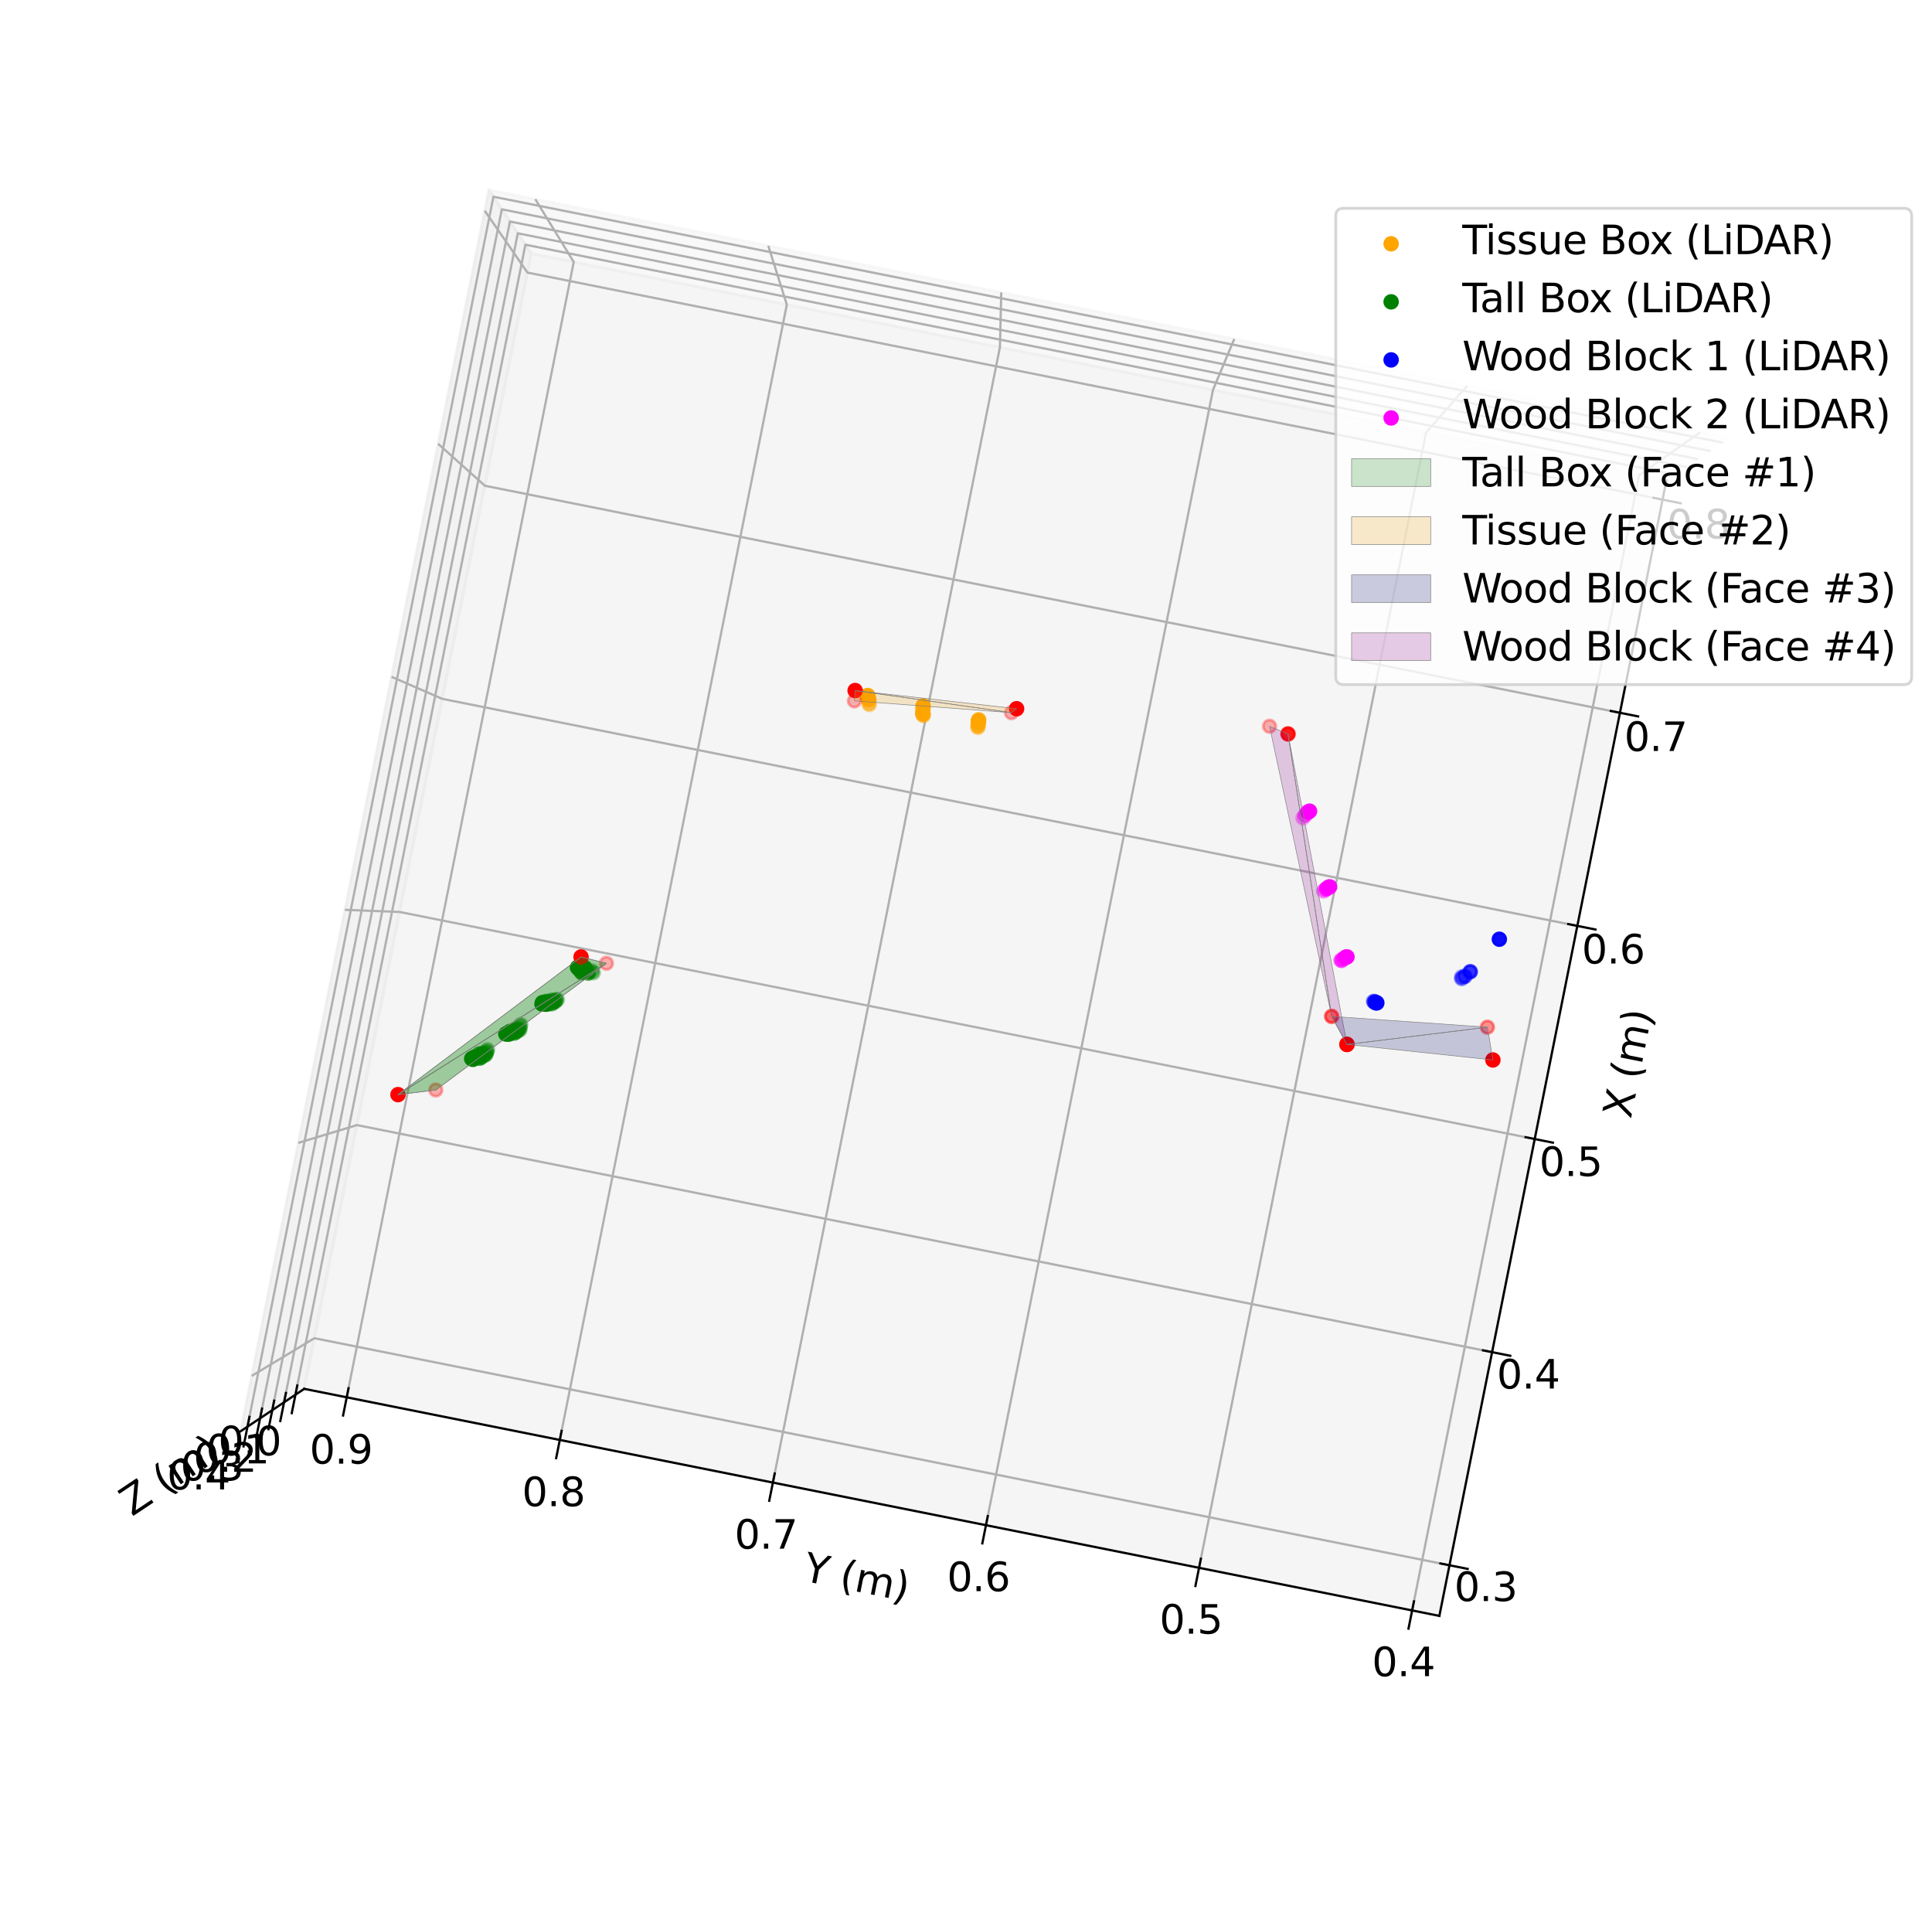<?xml version="1.0" encoding="utf-8" standalone="no"?>
<!DOCTYPE svg PUBLIC "-//W3C//DTD SVG 1.1//EN"
  "http://www.w3.org/Graphics/SVG/1.1/DTD/svg11.dtd">
<svg xmlns:xlink="http://www.w3.org/1999/xlink" width="683.98pt" height="679.68pt" viewBox="0 0 683.98 679.68" xmlns="http://www.w3.org/2000/svg" version="1.1">
 <defs>
  <style type="text/css">*{stroke-linejoin: round; stroke-linecap: butt}</style>
 </defs>
 <g id="figure_1">
  <g id="patch_1">
   <path d="M 0 679.68 
L 683.98 679.68 
L 683.98 0 
L 0 0 
z
" style="fill: #ffffff"/>
  </g>
  <g id="patch_2">
   <path d="M 7.2 672.48 
L 672.48 672.48 
L 672.48 7.2 
L 7.2 7.2 
z
" style="fill: #ffffff"/>
  </g>
  <g id="pane3d_1">
   <g id="patch_3">
    <path d="M 589.943 170.108 
L 188.088 89.737 
L 173.066 67.203 
L 612.477 155.085 
" style="fill: #f2f2f2; opacity: 0.5; stroke: #f2f2f2; stroke-linejoin: miter"/>
   </g>
  </g>
  <g id="pane3d_2">
   <g id="patch_4">
    <path d="M 107.718 491.592 
L 188.088 89.737 
L 173.066 67.203 
L 85.184 506.614 
" style="fill: #e6e6e6; opacity: 0.5; stroke: #e6e6e6; stroke-linejoin: miter"/>
   </g>
  </g>
  <g id="pane3d_3">
   <g id="patch_5">
    <path d="M 509.572 571.962 
L 589.943 170.108 
L 188.088 89.737 
L 107.718 491.592 
" style="fill: #ececec; opacity: 0.5; stroke: #ececec; stroke-linejoin: miter"/>
   </g>
  </g>
  <g id="grid3d_1">
   <g id="Line3DCollection_1">
    <path d="M 513.156 554.045 
L 111.301 473.674 
L 89.102 487.022 
" style="fill: none; stroke: #b0b0b0; stroke-width: 0.8"/>
    <path d="M 528.243 478.607 
L 126.389 398.236 
L 105.6 404.534 
" style="fill: none; stroke: #b0b0b0; stroke-width: 0.8"/>
    <path d="M 543.331 403.17 
L 141.476 322.799 
L 122.097 322.046 
" style="fill: none; stroke: #b0b0b0; stroke-width: 0.8"/>
    <path d="M 558.418 327.732 
L 156.564 247.361 
L 138.595 239.558 
" style="fill: none; stroke: #b0b0b0; stroke-width: 0.8"/>
    <path d="M 573.506 252.294 
L 171.651 171.924 
L 155.092 157.071 
" style="fill: none; stroke: #b0b0b0; stroke-width: 0.8"/>
    <path d="M 588.593 176.857 
L 186.739 96.486 
L 171.59 74.583 
" style="fill: none; stroke: #b0b0b0; stroke-width: 0.8"/>
   </g>
  </g>
  <g id="grid3d_2">
   <g id="Line3DCollection_2">
    <path d="M 601.94 152.978 
L 580.306 168.181 
L 499.936 570.035 
" style="fill: none; stroke: #b0b0b0; stroke-width: 0.8"/>
    <path d="M 519.452 136.48 
L 504.869 153.093 
L 424.498 554.948 
" style="fill: none; stroke: #b0b0b0; stroke-width: 0.8"/>
    <path d="M 436.964 119.983 
L 429.431 138.006 
L 349.06 539.86 
" style="fill: none; stroke: #b0b0b0; stroke-width: 0.8"/>
    <path d="M 354.476 103.485 
L 353.994 122.918 
L 273.623 524.773 
" style="fill: none; stroke: #b0b0b0; stroke-width: 0.8"/>
    <path d="M 271.989 86.988 
L 278.556 107.831 
L 198.185 509.685 
" style="fill: none; stroke: #b0b0b0; stroke-width: 0.8"/>
    <path d="M 189.501 70.49 
L 203.119 92.743 
L 122.748 494.598 
" style="fill: none; stroke: #b0b0b0; stroke-width: 0.8"/>
   </g>
  </g>
  <g id="grid3d_3">
   <g id="Line3DCollection_3">
    <path d="M 104.596 493.673 
L 186.007 86.615 
L 593.065 168.027 
" style="fill: none; stroke: #b0b0b0; stroke-width: 0.8"/>
    <path d="M 100.561 496.363 
L 183.317 82.58 
L 597.1 165.337 
" style="fill: none; stroke: #b0b0b0; stroke-width: 0.8"/>
    <path d="M 96.39 499.143 
L 180.537 78.41 
L 601.27 162.556 
" style="fill: none; stroke: #b0b0b0; stroke-width: 0.8"/>
    <path d="M 92.077 502.019 
L 177.661 74.096 
L 605.584 159.681 
" style="fill: none; stroke: #b0b0b0; stroke-width: 0.8"/>
    <path d="M 87.614 504.994 
L 174.686 69.633 
L 610.047 156.706 
" style="fill: none; stroke: #b0b0b0; stroke-width: 0.8"/>
   </g>
  </g>
  <g id="axis3d_1">
   <g id="line2d_1">
    <path d="M 589.943 170.108 
L 509.572 571.962 
" style="fill: none; stroke: #000000; stroke-width: 0.8; stroke-linecap: square"/>
   </g>
   <g id="xtick_1">
    <g id="line2d_2">
     <path d="M 509.941 553.402 
L 519.585 555.331 
" style="fill: none; stroke: #000000; stroke-width: 0.8; stroke-linecap: square"/>
    </g>
    <g id="text_1">
     <!-- 0.3 -->
     <g transform="translate(514.858 566.711) scale(0.14 -0.14)">
      <defs>
       <path id="DejaVuSans-30" d="M 2034 4250 
Q 1547 4250 1301 3770 
Q 1056 3291 1056 2328 
Q 1056 1369 1301 889 
Q 1547 409 2034 409 
Q 2525 409 2770 889 
Q 3016 1369 3016 2328 
Q 3016 3291 2770 3770 
Q 2525 4250 2034 4250 
z
M 2034 4750 
Q 2819 4750 3233 4129 
Q 3647 3509 3647 2328 
Q 3647 1150 3233 529 
Q 2819 -91 2034 -91 
Q 1250 -91 836 529 
Q 422 1150 422 2328 
Q 422 3509 836 4129 
Q 1250 4750 2034 4750 
z
" transform="scale(0.016)"/>
       <path id="DejaVuSans-2e" d="M 684 794 
L 1344 794 
L 1344 0 
L 684 0 
L 684 794 
z
" transform="scale(0.016)"/>
       <path id="DejaVuSans-33" d="M 2597 2516 
Q 3050 2419 3304 2112 
Q 3559 1806 3559 1356 
Q 3559 666 3084 287 
Q 2609 -91 1734 -91 
Q 1441 -91 1130 -33 
Q 819 25 488 141 
L 488 750 
Q 750 597 1062 519 
Q 1375 441 1716 441 
Q 2309 441 2620 675 
Q 2931 909 2931 1356 
Q 2931 1769 2642 2001 
Q 2353 2234 1838 2234 
L 1294 2234 
L 1294 2753 
L 1863 2753 
Q 2328 2753 2575 2939 
Q 2822 3125 2822 3475 
Q 2822 3834 2567 4026 
Q 2313 4219 1838 4219 
Q 1578 4219 1281 4162 
Q 984 4106 628 3988 
L 628 4550 
Q 988 4650 1302 4700 
Q 1616 4750 1894 4750 
Q 2613 4750 3031 4423 
Q 3450 4097 3450 3541 
Q 3450 3153 3228 2886 
Q 3006 2619 2597 2516 
z
" transform="scale(0.016)"/>
      </defs>
      <use xlink:href="#DejaVuSans-30"/>
      <use xlink:href="#DejaVuSans-2e" x="63.623"/>
      <use xlink:href="#DejaVuSans-33" x="95.41"/>
     </g>
    </g>
   </g>
   <g id="xtick_2">
    <g id="line2d_3">
     <path d="M 525.028 477.964 
L 534.673 479.893 
" style="fill: none; stroke: #000000; stroke-width: 0.8; stroke-linecap: square"/>
    </g>
    <g id="text_2">
     <!-- 0.4 -->
     <g transform="translate(529.903 491.487) scale(0.14 -0.14)">
      <defs>
       <path id="DejaVuSans-34" d="M 2419 4116 
L 825 1625 
L 2419 1625 
L 2419 4116 
z
M 2253 4666 
L 3047 4666 
L 3047 1625 
L 3713 1625 
L 3713 1100 
L 3047 1100 
L 3047 0 
L 2419 0 
L 2419 1100 
L 313 1100 
L 313 1709 
L 2253 4666 
z
" transform="scale(0.016)"/>
      </defs>
      <use xlink:href="#DejaVuSans-30"/>
      <use xlink:href="#DejaVuSans-2e" x="63.623"/>
      <use xlink:href="#DejaVuSans-34" x="95.41"/>
     </g>
    </g>
   </g>
   <g id="xtick_3">
    <g id="line2d_4">
     <path d="M 540.116 402.527 
L 549.76 404.456 
" style="fill: none; stroke: #000000; stroke-width: 0.8; stroke-linecap: square"/>
    </g>
    <g id="text_3">
     <!-- 0.5 -->
     <g transform="translate(544.948 416.263) scale(0.14 -0.14)">
      <defs>
       <path id="DejaVuSans-35" d="M 691 4666 
L 3169 4666 
L 3169 4134 
L 1269 4134 
L 1269 2991 
Q 1406 3038 1543 3061 
Q 1681 3084 1819 3084 
Q 2600 3084 3056 2656 
Q 3513 2228 3513 1497 
Q 3513 744 3044 326 
Q 2575 -91 1722 -91 
Q 1428 -91 1123 -41 
Q 819 9 494 109 
L 494 744 
Q 775 591 1075 516 
Q 1375 441 1709 441 
Q 2250 441 2565 725 
Q 2881 1009 2881 1497 
Q 2881 1984 2565 2268 
Q 2250 2553 1709 2553 
Q 1456 2553 1204 2497 
Q 953 2441 691 2322 
L 691 4666 
z
" transform="scale(0.016)"/>
      </defs>
      <use xlink:href="#DejaVuSans-30"/>
      <use xlink:href="#DejaVuSans-2e" x="63.623"/>
      <use xlink:href="#DejaVuSans-35" x="95.41"/>
     </g>
    </g>
   </g>
   <g id="xtick_4">
    <g id="line2d_5">
     <path d="M 555.203 327.089 
L 564.848 329.018 
" style="fill: none; stroke: #000000; stroke-width: 0.8; stroke-linecap: square"/>
    </g>
    <g id="text_4">
     <!-- 0.6 -->
     <g transform="translate(559.993 341.039) scale(0.14 -0.14)">
      <defs>
       <path id="DejaVuSans-36" d="M 2113 2584 
Q 1688 2584 1439 2293 
Q 1191 2003 1191 1497 
Q 1191 994 1439 701 
Q 1688 409 2113 409 
Q 2538 409 2786 701 
Q 3034 994 3034 1497 
Q 3034 2003 2786 2293 
Q 2538 2584 2113 2584 
z
M 3366 4563 
L 3366 3988 
Q 3128 4100 2886 4159 
Q 2644 4219 2406 4219 
Q 1781 4219 1451 3797 
Q 1122 3375 1075 2522 
Q 1259 2794 1537 2939 
Q 1816 3084 2150 3084 
Q 2853 3084 3261 2657 
Q 3669 2231 3669 1497 
Q 3669 778 3244 343 
Q 2819 -91 2113 -91 
Q 1303 -91 875 529 
Q 447 1150 447 2328 
Q 447 3434 972 4092 
Q 1497 4750 2381 4750 
Q 2619 4750 2861 4703 
Q 3103 4656 3366 4563 
z
" transform="scale(0.016)"/>
      </defs>
      <use xlink:href="#DejaVuSans-30"/>
      <use xlink:href="#DejaVuSans-2e" x="63.623"/>
      <use xlink:href="#DejaVuSans-36" x="95.41"/>
     </g>
    </g>
   </g>
   <g id="xtick_5">
    <g id="line2d_6">
     <path d="M 570.291 251.652 
L 579.935 253.58 
" style="fill: none; stroke: #000000; stroke-width: 0.8; stroke-linecap: square"/>
    </g>
    <g id="text_5">
     <!-- 0.7 -->
     <g transform="translate(575.037 265.814) scale(0.14 -0.14)">
      <defs>
       <path id="DejaVuSans-37" d="M 525 4666 
L 3525 4666 
L 3525 4397 
L 1831 0 
L 1172 0 
L 2766 4134 
L 525 4134 
L 525 4666 
z
" transform="scale(0.016)"/>
      </defs>
      <use xlink:href="#DejaVuSans-30"/>
      <use xlink:href="#DejaVuSans-2e" x="63.623"/>
      <use xlink:href="#DejaVuSans-37" x="95.41"/>
     </g>
    </g>
   </g>
   <g id="xtick_6">
    <g id="line2d_7">
     <path d="M 585.378 176.214 
L 595.023 178.143 
" style="fill: none; stroke: #000000; stroke-width: 0.8; stroke-linecap: square"/>
    </g>
    <g id="text_6">
     <!-- 0.8 -->
     <g transform="translate(590.082 190.59) scale(0.14 -0.14)">
      <defs>
       <path id="DejaVuSans-38" d="M 2034 2216 
Q 1584 2216 1326 1975 
Q 1069 1734 1069 1313 
Q 1069 891 1326 650 
Q 1584 409 2034 409 
Q 2484 409 2743 651 
Q 3003 894 3003 1313 
Q 3003 1734 2745 1975 
Q 2488 2216 2034 2216 
z
M 1403 2484 
Q 997 2584 770 2862 
Q 544 3141 544 3541 
Q 544 4100 942 4425 
Q 1341 4750 2034 4750 
Q 2731 4750 3128 4425 
Q 3525 4100 3525 3541 
Q 3525 3141 3298 2862 
Q 3072 2584 2669 2484 
Q 3125 2378 3379 2068 
Q 3634 1759 3634 1313 
Q 3634 634 3220 271 
Q 2806 -91 2034 -91 
Q 1263 -91 848 271 
Q 434 634 434 1313 
Q 434 1759 690 2068 
Q 947 2378 1403 2484 
z
M 1172 3481 
Q 1172 3119 1398 2916 
Q 1625 2713 2034 2713 
Q 2441 2713 2670 2916 
Q 2900 3119 2900 3481 
Q 2900 3844 2670 4047 
Q 2441 4250 2034 4250 
Q 1625 4250 1398 4047 
Q 1172 3844 1172 3481 
z
" transform="scale(0.016)"/>
      </defs>
      <use xlink:href="#DejaVuSans-30"/>
      <use xlink:href="#DejaVuSans-2e" x="63.623"/>
      <use xlink:href="#DejaVuSans-38" x="95.41"/>
     </g>
    </g>
   </g>
   <g id="text_7">
    <!-- X (m) -->
    <g transform="translate(577.345 396.235) rotate(-78.69) scale(0.14 -0.14)">
     <defs>
      <path id="DejaVuSans-58" d="M 403 4666 
L 1081 4666 
L 2241 2931 
L 3406 4666 
L 4084 4666 
L 2584 2425 
L 4184 0 
L 3506 0 
L 2194 1984 
L 872 0 
L 191 0 
L 1856 2491 
L 403 4666 
z
" transform="scale(0.016)"/>
      <path id="DejaVuSans-20" transform="scale(0.016)"/>
      <path id="DejaVuSans-28" d="M 1984 4856 
Q 1566 4138 1362 3434 
Q 1159 2731 1159 2009 
Q 1159 1288 1364 580 
Q 1569 -128 1984 -844 
L 1484 -844 
Q 1016 -109 783 600 
Q 550 1309 550 2009 
Q 550 2706 781 3412 
Q 1013 4119 1484 4856 
L 1984 4856 
z
" transform="scale(0.016)"/>
      <path id="DejaVuSans-6d" d="M 3328 2828 
Q 3544 3216 3844 3400 
Q 4144 3584 4550 3584 
Q 5097 3584 5394 3201 
Q 5691 2819 5691 2113 
L 5691 0 
L 5113 0 
L 5113 2094 
Q 5113 2597 4934 2840 
Q 4756 3084 4391 3084 
Q 3944 3084 3684 2787 
Q 3425 2491 3425 1978 
L 3425 0 
L 2847 0 
L 2847 2094 
Q 2847 2600 2669 2842 
Q 2491 3084 2119 3084 
Q 1678 3084 1418 2786 
Q 1159 2488 1159 1978 
L 1159 0 
L 581 0 
L 581 3500 
L 1159 3500 
L 1159 2956 
Q 1356 3278 1631 3431 
Q 1906 3584 2284 3584 
Q 2666 3584 2933 3390 
Q 3200 3197 3328 2828 
z
" transform="scale(0.016)"/>
      <path id="DejaVuSans-29" d="M 513 4856 
L 1013 4856 
Q 1481 4119 1714 3412 
Q 1947 2706 1947 2009 
Q 1947 1309 1714 600 
Q 1481 -109 1013 -844 
L 513 -844 
Q 928 -128 1133 580 
Q 1338 1288 1338 2009 
Q 1338 2731 1133 3434 
Q 928 4138 513 4856 
z
" transform="scale(0.016)"/>
     </defs>
     <use xlink:href="#DejaVuSans-58"/>
     <use xlink:href="#DejaVuSans-20" x="68.506"/>
     <use xlink:href="#DejaVuSans-28" x="100.293"/>
     <use xlink:href="#DejaVuSans-6d" x="139.307"/>
     <use xlink:href="#DejaVuSans-29" x="236.719"/>
    </g>
   </g>
  </g>
  <g id="axis3d_2">
   <g id="line2d_8">
    <path d="M 107.718 491.592 
L 509.572 571.962 
" style="fill: none; stroke: #000000; stroke-width: 0.8; stroke-linecap: square"/>
   </g>
   <g id="xtick_7">
    <g id="line2d_9">
     <path d="M 500.578 566.82 
L 498.65 576.465 
" style="fill: none; stroke: #000000; stroke-width: 0.8; stroke-linecap: square"/>
    </g>
    <g id="text_8">
     <!-- 0.4 -->
     <g transform="translate(485.716 593.296) scale(0.14 -0.14)">
      <use xlink:href="#DejaVuSans-30"/>
      <use xlink:href="#DejaVuSans-2e" x="63.623"/>
      <use xlink:href="#DejaVuSans-34" x="95.41"/>
     </g>
    </g>
   </g>
   <g id="xtick_8">
    <g id="line2d_10">
     <path d="M 425.141 551.733 
L 423.212 561.377 
" style="fill: none; stroke: #000000; stroke-width: 0.8; stroke-linecap: square"/>
    </g>
    <g id="text_9">
     <!-- 0.5 -->
     <g transform="translate(410.492 578.251) scale(0.14 -0.14)">
      <use xlink:href="#DejaVuSans-30"/>
      <use xlink:href="#DejaVuSans-2e" x="63.623"/>
      <use xlink:href="#DejaVuSans-35" x="95.41"/>
     </g>
    </g>
   </g>
   <g id="xtick_9">
    <g id="line2d_11">
     <path d="M 349.703 536.645 
L 347.774 546.29 
" style="fill: none; stroke: #000000; stroke-width: 0.8; stroke-linecap: square"/>
    </g>
    <g id="text_10">
     <!-- 0.6 -->
     <g transform="translate(335.268 563.206) scale(0.14 -0.14)">
      <use xlink:href="#DejaVuSans-30"/>
      <use xlink:href="#DejaVuSans-2e" x="63.623"/>
      <use xlink:href="#DejaVuSans-36" x="95.41"/>
     </g>
    </g>
   </g>
   <g id="xtick_10">
    <g id="line2d_12">
     <path d="M 274.266 521.558 
L 272.337 531.202 
" style="fill: none; stroke: #000000; stroke-width: 0.8; stroke-linecap: square"/>
    </g>
    <g id="text_11">
     <!-- 0.7 -->
     <g transform="translate(260.044 548.161) scale(0.14 -0.14)">
      <use xlink:href="#DejaVuSans-30"/>
      <use xlink:href="#DejaVuSans-2e" x="63.623"/>
      <use xlink:href="#DejaVuSans-37" x="95.41"/>
     </g>
    </g>
   </g>
   <g id="xtick_11">
    <g id="line2d_13">
     <path d="M 198.828 506.47 
L 196.899 516.115 
" style="fill: none; stroke: #000000; stroke-width: 0.8; stroke-linecap: square"/>
    </g>
    <g id="text_12">
     <!-- 0.8 -->
     <g transform="translate(184.819 533.117) scale(0.14 -0.14)">
      <use xlink:href="#DejaVuSans-30"/>
      <use xlink:href="#DejaVuSans-2e" x="63.623"/>
      <use xlink:href="#DejaVuSans-38" x="95.41"/>
     </g>
    </g>
   </g>
   <g id="xtick_12">
    <g id="line2d_14">
     <path d="M 123.391 491.383 
L 121.462 501.027 
" style="fill: none; stroke: #000000; stroke-width: 0.8; stroke-linecap: square"/>
    </g>
    <g id="text_13">
     <!-- 0.9 -->
     <g transform="translate(109.595 518.072) scale(0.14 -0.14)">
      <defs>
       <path id="DejaVuSans-39" d="M 703 97 
L 703 672 
Q 941 559 1184 500 
Q 1428 441 1663 441 
Q 2288 441 2617 861 
Q 2947 1281 2994 2138 
Q 2813 1869 2534 1725 
Q 2256 1581 1919 1581 
Q 1219 1581 811 2004 
Q 403 2428 403 3163 
Q 403 3881 828 4315 
Q 1253 4750 1959 4750 
Q 2769 4750 3195 4129 
Q 3622 3509 3622 2328 
Q 3622 1225 3098 567 
Q 2575 -91 1691 -91 
Q 1453 -91 1209 -44 
Q 966 3 703 97 
z
M 1959 2075 
Q 2384 2075 2632 2365 
Q 2881 2656 2881 3163 
Q 2881 3666 2632 3958 
Q 2384 4250 1959 4250 
Q 1534 4250 1286 3958 
Q 1038 3666 1038 3163 
Q 1038 2656 1286 2365 
Q 1534 2075 1959 2075 
z
" transform="scale(0.016)"/>
      </defs>
      <use xlink:href="#DejaVuSans-30"/>
      <use xlink:href="#DejaVuSans-2e" x="63.623"/>
      <use xlink:href="#DejaVuSans-39" x="95.41"/>
     </g>
    </g>
   </g>
   <g id="text_14">
    <!-- Y (m) -->
    <g transform="translate(283.954 559.467) rotate(-348.69) scale(0.14 -0.14)">
     <defs>
      <path id="DejaVuSans-59" d="M -13 4666 
L 666 4666 
L 1959 2747 
L 3244 4666 
L 3922 4666 
L 2272 2222 
L 2272 0 
L 1638 0 
L 1638 2222 
L -13 4666 
z
" transform="scale(0.016)"/>
     </defs>
     <use xlink:href="#DejaVuSans-59"/>
     <use xlink:href="#DejaVuSans-20" x="61.084"/>
     <use xlink:href="#DejaVuSans-28" x="92.871"/>
     <use xlink:href="#DejaVuSans-6d" x="131.885"/>
     <use xlink:href="#DejaVuSans-29" x="229.297"/>
    </g>
   </g>
  </g>
  <g id="axis3d_3">
   <g id="line2d_15">
    <path d="M 107.718 491.592 
L 85.184 506.614 
" style="fill: none; stroke: #000000; stroke-width: 0.8; stroke-linecap: square"/>
   </g>
   <g id="xtick_13">
    <g id="line2d_16">
     <path d="M 105.247 490.416 
L 103.293 500.186 
" style="fill: none; stroke: #000000; stroke-width: 0.8; stroke-linecap: square"/>
    </g>
    <g id="text_15">
     <!-- 0.0 -->
     <g transform="translate(77.252 515.119) scale(0.14 -0.14)">
      <use xlink:href="#DejaVuSans-30"/>
      <use xlink:href="#DejaVuSans-2e" x="63.623"/>
      <use xlink:href="#DejaVuSans-30" x="95.41"/>
     </g>
    </g>
   </g>
   <g id="xtick_14">
    <g id="line2d_17">
     <path d="M 101.223 493.053 
L 99.237 502.983 
" style="fill: none; stroke: #000000; stroke-width: 0.8; stroke-linecap: square"/>
    </g>
    <g id="text_16">
     <!-- 0.1 -->
     <g transform="translate(72.949 517.987) scale(0.14 -0.14)">
      <defs>
       <path id="DejaVuSans-31" d="M 794 531 
L 1825 531 
L 1825 4091 
L 703 3866 
L 703 4441 
L 1819 4666 
L 2450 4666 
L 2450 531 
L 3481 531 
L 3481 0 
L 794 0 
L 794 531 
z
" transform="scale(0.016)"/>
      </defs>
      <use xlink:href="#DejaVuSans-30"/>
      <use xlink:href="#DejaVuSans-2e" x="63.623"/>
      <use xlink:href="#DejaVuSans-31" x="95.41"/>
     </g>
    </g>
   </g>
   <g id="xtick_15">
    <g id="line2d_18">
     <path d="M 97.063 495.777 
L 95.044 505.875 
" style="fill: none; stroke: #000000; stroke-width: 0.8; stroke-linecap: square"/>
    </g>
    <g id="text_17">
     <!-- 0.2 -->
     <g transform="translate(68.501 520.952) scale(0.14 -0.14)">
      <defs>
       <path id="DejaVuSans-32" d="M 1228 531 
L 3431 531 
L 3431 0 
L 469 0 
L 469 531 
Q 828 903 1448 1529 
Q 2069 2156 2228 2338 
Q 2531 2678 2651 2914 
Q 2772 3150 2772 3378 
Q 2772 3750 2511 3984 
Q 2250 4219 1831 4219 
Q 1534 4219 1204 4116 
Q 875 4013 500 3803 
L 500 4441 
Q 881 4594 1212 4672 
Q 1544 4750 1819 4750 
Q 2544 4750 2975 4387 
Q 3406 4025 3406 3419 
Q 3406 3131 3298 2873 
Q 3191 2616 2906 2266 
Q 2828 2175 2409 1742 
Q 1991 1309 1228 531 
z
" transform="scale(0.016)"/>
      </defs>
      <use xlink:href="#DejaVuSans-30"/>
      <use xlink:href="#DejaVuSans-2e" x="63.623"/>
      <use xlink:href="#DejaVuSans-32" x="95.41"/>
     </g>
    </g>
   </g>
   <g id="xtick_16">
    <g id="line2d_19">
     <path d="M 92.762 498.595 
L 90.708 508.865 
" style="fill: none; stroke: #000000; stroke-width: 0.8; stroke-linecap: square"/>
    </g>
    <g id="text_18">
     <!-- 0.3 -->
     <g transform="translate(63.902 524.018) scale(0.14 -0.14)">
      <use xlink:href="#DejaVuSans-30"/>
      <use xlink:href="#DejaVuSans-2e" x="63.623"/>
      <use xlink:href="#DejaVuSans-33" x="95.41"/>
     </g>
    </g>
   </g>
   <g id="xtick_17">
    <g id="line2d_20">
     <path d="M 88.311 501.511 
L 86.221 511.96 
" style="fill: none; stroke: #000000; stroke-width: 0.8; stroke-linecap: square"/>
    </g>
    <g id="text_19">
     <!-- 0.4 -->
     <g transform="translate(59.143 527.191) scale(0.14 -0.14)">
      <use xlink:href="#DejaVuSans-30"/>
      <use xlink:href="#DejaVuSans-2e" x="63.623"/>
      <use xlink:href="#DejaVuSans-34" x="95.41"/>
     </g>
    </g>
   </g>
   <g id="text_20">
    <!-- Z (m) -->
    <g transform="translate(46.692 536.918) rotate(-33.69) scale(0.14 -0.14)">
     <defs>
      <path id="DejaVuSans-5a" d="M 359 4666 
L 4025 4666 
L 4025 4184 
L 1075 531 
L 4097 531 
L 4097 0 
L 288 0 
L 288 481 
L 3238 4134 
L 359 4134 
L 359 4666 
z
" transform="scale(0.016)"/>
     </defs>
     <use xlink:href="#DejaVuSans-5a"/>
     <use xlink:href="#DejaVuSans-20" x="68.506"/>
     <use xlink:href="#DejaVuSans-28" x="100.293"/>
     <use xlink:href="#DejaVuSans-6d" x="139.307"/>
     <use xlink:href="#DejaVuSans-29" x="236.719"/>
    </g>
   </g>
  </g>
  <g id="axes_1">
   <g id="Path3DCollection_1">
    <defs>
     <path id="C0_0_99c994729a" d="M 0 2.236 
C 0.593 2.236 1.162 2 1.581 1.581 
C 2 1.162 2.236 0.593 2.236 -0 
C 2.236 -0.593 2 -1.162 1.581 -1.581 
C 1.162 -2 0.593 -2.236 0 -2.236 
C -0.593 -2.236 -1.162 -2 -1.581 -1.581 
C -2 -1.162 -2.236 -0.593 -2.236 0 
C -2.236 0.593 -2 1.162 -1.581 1.581 
C -1.162 2 -0.593 2.236 0 2.236 
z
"/>
    </defs>
    <g clip-path="url(#pdf8c5b951a)">
     <use xlink:href="#C0_0_99c994729a" x="461.258" y="289.522" style="fill: #ff00ff; fill-opacity: 0.3; stroke: #ff00ff; stroke-opacity: 0.3"/>
    </g>
    <g clip-path="url(#pdf8c5b951a)">
     <use xlink:href="#C0_0_99c994729a" x="468.599" y="315.407" style="fill: #ff00ff; fill-opacity: 0.366; stroke: #ff00ff; stroke-opacity: 0.366"/>
    </g>
    <g clip-path="url(#pdf8c5b951a)">
     <use xlink:href="#C0_0_99c994729a" x="474.712" y="339.847" style="fill: #ff00ff; fill-opacity: 0.386; stroke: #ff00ff; stroke-opacity: 0.386"/>
    </g>
    <g clip-path="url(#pdf8c5b951a)">
     <use xlink:href="#C0_0_99c994729a" x="462.01" y="288.618" style="fill: #ff00ff; fill-opacity: 0.468; stroke: #ff00ff; stroke-opacity: 0.468"/>
    </g>
    <g clip-path="url(#pdf8c5b951a)">
     <use xlink:href="#C0_0_99c994729a" x="469.301" y="314.757" style="fill: #ff00ff; fill-opacity: 0.526; stroke: #ff00ff; stroke-opacity: 0.526"/>
    </g>
    <g clip-path="url(#pdf8c5b951a)">
     <use xlink:href="#C0_0_99c994729a" x="474.985" y="339.961" style="fill: #ff00ff; fill-opacity: 0.541; stroke: #ff00ff; stroke-opacity: 0.541"/>
    </g>
    <g clip-path="url(#pdf8c5b951a)">
     <use xlink:href="#C0_0_99c994729a" x="462.848" y="287.534" style="fill: #ff00ff; fill-opacity: 0.628; stroke: #ff00ff; stroke-opacity: 0.628"/>
    </g>
    <g clip-path="url(#pdf8c5b951a)">
     <use xlink:href="#C0_0_99c994729a" x="469.707" y="314.569" style="fill: #ff00ff; fill-opacity: 0.68; stroke: #ff00ff; stroke-opacity: 0.68"/>
    </g>
    <g clip-path="url(#pdf8c5b951a)">
     <use xlink:href="#C0_0_99c994729a" x="475.82" y="339.224" style="fill: #ff00ff; fill-opacity: 0.686; stroke: #ff00ff; stroke-opacity: 0.686"/>
    </g>
    <g clip-path="url(#pdf8c5b951a)">
     <use xlink:href="#C0_0_99c994729a" x="463.143" y="287.473" style="fill: #ff00ff; fill-opacity: 0.797; stroke: #ff00ff; stroke-opacity: 0.797"/>
    </g>
    <g clip-path="url(#pdf8c5b951a)">
     <use xlink:href="#C0_0_99c994729a" x="476.471" y="338.778" style="fill: #ff00ff; fill-opacity: 0.838; stroke: #ff00ff; stroke-opacity: 0.838"/>
    </g>
    <g clip-path="url(#pdf8c5b951a)">
     <use xlink:href="#C0_0_99c994729a" x="470.337" y="314.037" style="fill: #ff00ff; fill-opacity: 0.84; stroke: #ff00ff; stroke-opacity: 0.84"/>
    </g>
    <g clip-path="url(#pdf8c5b951a)">
     <use xlink:href="#C0_0_99c994729a" x="463.613" y="287.115" style="fill: #ff00ff; fill-opacity: 0.975; stroke: #ff00ff; stroke-opacity: 0.975"/>
    </g>
    <g clip-path="url(#pdf8c5b951a)">
     <use xlink:href="#C0_0_99c994729a" x="476.875" y="338.697" style="fill: #ff00ff; fill-opacity: 0.991; stroke: #ff00ff; stroke-opacity: 0.991"/>
    </g>
    <g clip-path="url(#pdf8c5b951a)">
     <use xlink:href="#C0_0_99c994729a" x="470.726" y="313.899" style="fill: #ff00ff; stroke: #ff00ff"/>
    </g>
   </g>
   <g id="Path3DCollection_2">
    <defs>
     <path id="C1_0_7c56d0e513" d="M 0 2.236 
C 0.593 2.236 1.162 2 1.581 1.581 
C 2 1.162 2.236 0.593 2.236 -0 
C 2.236 -0.593 2 -1.162 1.581 -1.581 
C 1.162 -2 0.593 -2.236 0 -2.236 
C -0.593 -2.236 -1.162 -2 -1.581 -1.581 
C -2 -1.162 -2.236 -0.593 -2.236 0 
C -2.236 0.593 -2 1.162 -1.581 1.581 
C -1.162 2 -0.593 2.236 0 2.236 
z
"/>
    </defs>
    <g clip-path="url(#pdf8c5b951a)">
     <use xlink:href="#C1_0_7c56d0e513" x="517.506" y="345.725" style="fill: #0000ff; fill-opacity: 0.3; stroke: #0000ff; stroke-opacity: 0.3"/>
    </g>
    <g clip-path="url(#pdf8c5b951a)">
     <use xlink:href="#C1_0_7c56d0e513" x="486.259" y="354.429" style="fill: #0000ff; fill-opacity: 0.386; stroke: #0000ff; stroke-opacity: 0.386"/>
    </g>
    <g clip-path="url(#pdf8c5b951a)">
     <use xlink:href="#C1_0_7c56d0e513" x="517.48" y="346.351" style="fill: #0000ff; fill-opacity: 0.468; stroke: #0000ff; stroke-opacity: 0.468"/>
    </g>
    <g clip-path="url(#pdf8c5b951a)">
     <use xlink:href="#C1_0_7c56d0e513" x="486.518" y="354.629" style="fill: #0000ff; fill-opacity: 0.545; stroke: #0000ff; stroke-opacity: 0.545"/>
    </g>
    <g clip-path="url(#pdf8c5b951a)">
     <use xlink:href="#C1_0_7c56d0e513" x="518.592" y="345.61" style="fill: #0000ff; fill-opacity: 0.626; stroke: #0000ff; stroke-opacity: 0.626"/>
    </g>
    <g clip-path="url(#pdf8c5b951a)">
     <use xlink:href="#C1_0_7c56d0e513" x="486.873" y="354.66" style="fill: #0000ff; fill-opacity: 0.691; stroke: #0000ff; stroke-opacity: 0.691"/>
    </g>
    <g clip-path="url(#pdf8c5b951a)">
     <use xlink:href="#C1_0_7c56d0e513" x="520.511" y="343.951" style="fill: #0000ff; fill-opacity: 0.792; stroke: #0000ff; stroke-opacity: 0.792"/>
    </g>
    <g clip-path="url(#pdf8c5b951a)">
     <use xlink:href="#C1_0_7c56d0e513" x="487.047" y="354.959" style="fill: #0000ff; fill-opacity: 0.846; stroke: #0000ff; stroke-opacity: 0.846"/>
    </g>
    <g clip-path="url(#pdf8c5b951a)">
     <use xlink:href="#C1_0_7c56d0e513" x="530.805" y="332.45" style="fill: #0000ff; fill-opacity: 0.948; stroke: #0000ff; stroke-opacity: 0.948"/>
    </g>
    <g clip-path="url(#pdf8c5b951a)">
     <use xlink:href="#C1_0_7c56d0e513" x="487.43" y="354.982" style="fill: #0000ff; stroke: #0000ff"/>
    </g>
   </g>
   <g id="Path3DCollection_3">
    <defs>
     <path id="C2_0_aff4b71f03" d="M 0 2.236 
C 0.593 2.236 1.162 2 1.581 1.581 
C 2 1.162 2.236 0.593 2.236 -0 
C 2.236 -0.593 2 -1.162 1.581 -1.581 
C 1.162 -2 0.593 -2.236 0 -2.236 
C -0.593 -2.236 -1.162 -2 -1.581 -1.581 
C -2 -1.162 -2.236 -0.593 -2.236 0 
C -2.236 0.593 -2 1.162 -1.581 1.581 
C -1.162 2 -0.593 2.236 0 2.236 
z
"/>
    </defs>
    <g clip-path="url(#pdf8c5b951a)">
     <use xlink:href="#C2_0_aff4b71f03" x="449.45" y="257.071" style="fill: #ff0000; fill-opacity: 0.3; stroke: #ff0000; stroke-opacity: 0.3"/>
    </g>
    <g clip-path="url(#pdf8c5b951a)">
     <use xlink:href="#C2_0_aff4b71f03" x="471.436" y="359.751" style="fill: #ff0000; fill-opacity: 0.409; stroke: #ff0000; stroke-opacity: 0.409"/>
    </g>
    <g clip-path="url(#pdf8c5b951a)">
     <use xlink:href="#C2_0_aff4b71f03" x="455.996" y="259.787" style="fill: #ff0000; fill-opacity: 0.891; stroke: #ff0000; stroke-opacity: 0.891"/>
    </g>
    <g clip-path="url(#pdf8c5b951a)">
     <use xlink:href="#C2_0_aff4b71f03" x="476.862" y="369.683" style="fill: #ff0000; stroke: #ff0000"/>
    </g>
   </g>
   <g id="legend_1">
    <g id="patch_6">
     <path d="M 475.696 242.323 
L 673.98 242.323 
Q 676.78 242.323 676.78 239.523 
L 676.78 76.528 
Q 676.78 73.728 673.98 73.728 
L 475.696 73.728 
Q 472.896 73.728 472.896 76.528 
L 472.896 239.523 
Q 472.896 242.323 475.696 242.323 
z
" style="fill: #ffffff; opacity: 0.8; stroke: #cccccc; stroke-linejoin: miter"/>
    </g>
    <g id="Path3DCollection_4">
     <defs>
      <path id="mbb79b47180" d="M 0 2.236 
C 0.593 2.236 1.162 2 1.581 1.581 
C 2 1.162 2.236 0.593 2.236 0 
C 2.236 -0.593 2 -1.162 1.581 -1.581 
C 1.162 -2 0.593 -2.236 0 -2.236 
C -0.593 -2.236 -1.162 -2 -1.581 -1.581 
C -2 -1.162 -2.236 -0.593 -2.236 0 
C -2.236 0.593 -2 1.162 -1.581 1.581 
C -1.162 2 -0.593 2.236 0 2.236 
z
" style="stroke: #ffa500"/>
     </defs>
     <g>
      <use xlink:href="#mbb79b47180" x="492.496" y="86.291" style="fill: #ffa500; stroke: #ffa500"/>
     </g>
    </g>
    <g id="text_21">
     <!-- Tissue Box (LiDAR) -->
     <g transform="translate(517.696 89.966) scale(0.14 -0.14)">
      <defs>
       <path id="DejaVuSans-54" d="M -19 4666 
L 3928 4666 
L 3928 4134 
L 2272 4134 
L 2272 0 
L 1638 0 
L 1638 4134 
L -19 4134 
L -19 4666 
z
" transform="scale(0.016)"/>
       <path id="DejaVuSans-69" d="M 603 3500 
L 1178 3500 
L 1178 0 
L 603 0 
L 603 3500 
z
M 603 4863 
L 1178 4863 
L 1178 4134 
L 603 4134 
L 603 4863 
z
" transform="scale(0.016)"/>
       <path id="DejaVuSans-73" d="M 2834 3397 
L 2834 2853 
Q 2591 2978 2328 3040 
Q 2066 3103 1784 3103 
Q 1356 3103 1142 2972 
Q 928 2841 928 2578 
Q 928 2378 1081 2264 
Q 1234 2150 1697 2047 
L 1894 2003 
Q 2506 1872 2764 1633 
Q 3022 1394 3022 966 
Q 3022 478 2636 193 
Q 2250 -91 1575 -91 
Q 1294 -91 989 -36 
Q 684 19 347 128 
L 347 722 
Q 666 556 975 473 
Q 1284 391 1588 391 
Q 1994 391 2212 530 
Q 2431 669 2431 922 
Q 2431 1156 2273 1281 
Q 2116 1406 1581 1522 
L 1381 1569 
Q 847 1681 609 1914 
Q 372 2147 372 2553 
Q 372 3047 722 3315 
Q 1072 3584 1716 3584 
Q 2034 3584 2315 3537 
Q 2597 3491 2834 3397 
z
" transform="scale(0.016)"/>
       <path id="DejaVuSans-75" d="M 544 1381 
L 544 3500 
L 1119 3500 
L 1119 1403 
Q 1119 906 1312 657 
Q 1506 409 1894 409 
Q 2359 409 2629 706 
Q 2900 1003 2900 1516 
L 2900 3500 
L 3475 3500 
L 3475 0 
L 2900 0 
L 2900 538 
Q 2691 219 2414 64 
Q 2138 -91 1772 -91 
Q 1169 -91 856 284 
Q 544 659 544 1381 
z
M 1991 3584 
L 1991 3584 
z
" transform="scale(0.016)"/>
       <path id="DejaVuSans-65" d="M 3597 1894 
L 3597 1613 
L 953 1613 
Q 991 1019 1311 708 
Q 1631 397 2203 397 
Q 2534 397 2845 478 
Q 3156 559 3463 722 
L 3463 178 
Q 3153 47 2828 -22 
Q 2503 -91 2169 -91 
Q 1331 -91 842 396 
Q 353 884 353 1716 
Q 353 2575 817 3079 
Q 1281 3584 2069 3584 
Q 2775 3584 3186 3129 
Q 3597 2675 3597 1894 
z
M 3022 2063 
Q 3016 2534 2758 2815 
Q 2500 3097 2075 3097 
Q 1594 3097 1305 2825 
Q 1016 2553 972 2059 
L 3022 2063 
z
" transform="scale(0.016)"/>
       <path id="DejaVuSans-42" d="M 1259 2228 
L 1259 519 
L 2272 519 
Q 2781 519 3026 730 
Q 3272 941 3272 1375 
Q 3272 1813 3026 2020 
Q 2781 2228 2272 2228 
L 1259 2228 
z
M 1259 4147 
L 1259 2741 
L 2194 2741 
Q 2656 2741 2882 2914 
Q 3109 3088 3109 3444 
Q 3109 3797 2882 3972 
Q 2656 4147 2194 4147 
L 1259 4147 
z
M 628 4666 
L 2241 4666 
Q 2963 4666 3353 4366 
Q 3744 4066 3744 3513 
Q 3744 3084 3544 2831 
Q 3344 2578 2956 2516 
Q 3422 2416 3680 2098 
Q 3938 1781 3938 1306 
Q 3938 681 3513 340 
Q 3088 0 2303 0 
L 628 0 
L 628 4666 
z
" transform="scale(0.016)"/>
       <path id="DejaVuSans-6f" d="M 1959 3097 
Q 1497 3097 1228 2736 
Q 959 2375 959 1747 
Q 959 1119 1226 758 
Q 1494 397 1959 397 
Q 2419 397 2687 759 
Q 2956 1122 2956 1747 
Q 2956 2369 2687 2733 
Q 2419 3097 1959 3097 
z
M 1959 3584 
Q 2709 3584 3137 3096 
Q 3566 2609 3566 1747 
Q 3566 888 3137 398 
Q 2709 -91 1959 -91 
Q 1206 -91 779 398 
Q 353 888 353 1747 
Q 353 2609 779 3096 
Q 1206 3584 1959 3584 
z
" transform="scale(0.016)"/>
       <path id="DejaVuSans-78" d="M 3513 3500 
L 2247 1797 
L 3578 0 
L 2900 0 
L 1881 1375 
L 863 0 
L 184 0 
L 1544 1831 
L 300 3500 
L 978 3500 
L 1906 2253 
L 2834 3500 
L 3513 3500 
z
" transform="scale(0.016)"/>
       <path id="DejaVuSans-4c" d="M 628 4666 
L 1259 4666 
L 1259 531 
L 3531 531 
L 3531 0 
L 628 0 
L 628 4666 
z
" transform="scale(0.016)"/>
       <path id="DejaVuSans-44" d="M 1259 4147 
L 1259 519 
L 2022 519 
Q 2988 519 3436 956 
Q 3884 1394 3884 2338 
Q 3884 3275 3436 3711 
Q 2988 4147 2022 4147 
L 1259 4147 
z
M 628 4666 
L 1925 4666 
Q 3281 4666 3915 4102 
Q 4550 3538 4550 2338 
Q 4550 1131 3912 565 
Q 3275 0 1925 0 
L 628 0 
L 628 4666 
z
" transform="scale(0.016)"/>
       <path id="DejaVuSans-41" d="M 2188 4044 
L 1331 1722 
L 3047 1722 
L 2188 4044 
z
M 1831 4666 
L 2547 4666 
L 4325 0 
L 3669 0 
L 3244 1197 
L 1141 1197 
L 716 0 
L 50 0 
L 1831 4666 
z
" transform="scale(0.016)"/>
       <path id="DejaVuSans-52" d="M 2841 2188 
Q 3044 2119 3236 1894 
Q 3428 1669 3622 1275 
L 4263 0 
L 3584 0 
L 2988 1197 
Q 2756 1666 2539 1819 
Q 2322 1972 1947 1972 
L 1259 1972 
L 1259 0 
L 628 0 
L 628 4666 
L 2053 4666 
Q 2853 4666 3247 4331 
Q 3641 3997 3641 3322 
Q 3641 2881 3436 2590 
Q 3231 2300 2841 2188 
z
M 1259 4147 
L 1259 2491 
L 2053 2491 
Q 2509 2491 2742 2702 
Q 2975 2913 2975 3322 
Q 2975 3731 2742 3939 
Q 2509 4147 2053 4147 
L 1259 4147 
z
" transform="scale(0.016)"/>
      </defs>
      <use xlink:href="#DejaVuSans-54"/>
      <use xlink:href="#DejaVuSans-69" x="57.959"/>
      <use xlink:href="#DejaVuSans-73" x="85.742"/>
      <use xlink:href="#DejaVuSans-73" x="137.842"/>
      <use xlink:href="#DejaVuSans-75" x="189.941"/>
      <use xlink:href="#DejaVuSans-65" x="253.32"/>
      <use xlink:href="#DejaVuSans-20" x="314.844"/>
      <use xlink:href="#DejaVuSans-42" x="346.631"/>
      <use xlink:href="#DejaVuSans-6f" x="415.234"/>
      <use xlink:href="#DejaVuSans-78" x="473.291"/>
      <use xlink:href="#DejaVuSans-20" x="532.471"/>
      <use xlink:href="#DejaVuSans-28" x="564.258"/>
      <use xlink:href="#DejaVuSans-4c" x="603.271"/>
      <use xlink:href="#DejaVuSans-69" x="658.984"/>
      <use xlink:href="#DejaVuSans-44" x="686.768"/>
      <use xlink:href="#DejaVuSans-41" x="762.02"/>
      <use xlink:href="#DejaVuSans-52" x="830.428"/>
      <use xlink:href="#DejaVuSans-29" x="899.91"/>
     </g>
    </g>
    <g id="Path3DCollection_5">
     <defs>
      <path id="m9237ef96a3" d="M 0 2.236 
C 0.593 2.236 1.162 2 1.581 1.581 
C 2 1.162 2.236 0.593 2.236 0 
C 2.236 -0.593 2 -1.162 1.581 -1.581 
C 1.162 -2 0.593 -2.236 0 -2.236 
C -0.593 -2.236 -1.162 -2 -1.581 -1.581 
C -2 -1.162 -2.236 -0.593 -2.236 0 
C -2.236 0.593 -2 1.162 -1.581 1.581 
C -1.162 2 -0.593 2.236 0 2.236 
z
" style="stroke: #008000"/>
     </defs>
     <g>
      <use xlink:href="#m9237ef96a3" x="492.496" y="106.84" style="fill: #008000; stroke: #008000"/>
     </g>
    </g>
    <g id="text_22">
     <!-- Tall Box (LiDAR) -->
     <g transform="translate(517.696 110.515) scale(0.14 -0.14)">
      <defs>
       <path id="DejaVuSans-61" d="M 2194 1759 
Q 1497 1759 1228 1600 
Q 959 1441 959 1056 
Q 959 750 1161 570 
Q 1363 391 1709 391 
Q 2188 391 2477 730 
Q 2766 1069 2766 1631 
L 2766 1759 
L 2194 1759 
z
M 3341 1997 
L 3341 0 
L 2766 0 
L 2766 531 
Q 2569 213 2275 61 
Q 1981 -91 1556 -91 
Q 1019 -91 701 211 
Q 384 513 384 1019 
Q 384 1609 779 1909 
Q 1175 2209 1959 2209 
L 2766 2209 
L 2766 2266 
Q 2766 2663 2505 2880 
Q 2244 3097 1772 3097 
Q 1472 3097 1187 3025 
Q 903 2953 641 2809 
L 641 3341 
Q 956 3463 1253 3523 
Q 1550 3584 1831 3584 
Q 2591 3584 2966 3190 
Q 3341 2797 3341 1997 
z
" transform="scale(0.016)"/>
       <path id="DejaVuSans-6c" d="M 603 4863 
L 1178 4863 
L 1178 0 
L 603 0 
L 603 4863 
z
" transform="scale(0.016)"/>
      </defs>
      <use xlink:href="#DejaVuSans-54"/>
      <use xlink:href="#DejaVuSans-61" x="44.584"/>
      <use xlink:href="#DejaVuSans-6c" x="105.863"/>
      <use xlink:href="#DejaVuSans-6c" x="133.646"/>
      <use xlink:href="#DejaVuSans-20" x="161.43"/>
      <use xlink:href="#DejaVuSans-42" x="193.217"/>
      <use xlink:href="#DejaVuSans-6f" x="261.82"/>
      <use xlink:href="#DejaVuSans-78" x="319.877"/>
      <use xlink:href="#DejaVuSans-20" x="379.057"/>
      <use xlink:href="#DejaVuSans-28" x="410.844"/>
      <use xlink:href="#DejaVuSans-4c" x="449.857"/>
      <use xlink:href="#DejaVuSans-69" x="505.57"/>
      <use xlink:href="#DejaVuSans-44" x="533.354"/>
      <use xlink:href="#DejaVuSans-41" x="608.605"/>
      <use xlink:href="#DejaVuSans-52" x="677.014"/>
      <use xlink:href="#DejaVuSans-29" x="746.496"/>
     </g>
    </g>
    <g id="Path3DCollection_6">
     <defs>
      <path id="m04e5a54954" d="M 0 2.236 
C 0.593 2.236 1.162 2 1.581 1.581 
C 2 1.162 2.236 0.593 2.236 0 
C 2.236 -0.593 2 -1.162 1.581 -1.581 
C 1.162 -2 0.593 -2.236 0 -2.236 
C -0.593 -2.236 -1.162 -2 -1.581 -1.581 
C -2 -1.162 -2.236 -0.593 -2.236 0 
C -2.236 0.593 -2 1.162 -1.581 1.581 
C -1.162 2 -0.593 2.236 0 2.236 
z
" style="stroke: #0000ff"/>
     </defs>
     <g>
      <use xlink:href="#m04e5a54954" x="492.496" y="127.39" style="fill: #0000ff; stroke: #0000ff"/>
     </g>
    </g>
    <g id="text_23">
     <!-- Wood Block 1 (LiDAR) -->
     <g transform="translate(517.696 131.065) scale(0.14 -0.14)">
      <defs>
       <path id="DejaVuSans-57" d="M 213 4666 
L 850 4666 
L 1831 722 
L 2809 4666 
L 3519 4666 
L 4500 722 
L 5478 4666 
L 6119 4666 
L 4947 0 
L 4153 0 
L 3169 4050 
L 2175 0 
L 1381 0 
L 213 4666 
z
" transform="scale(0.016)"/>
       <path id="DejaVuSans-64" d="M 2906 2969 
L 2906 4863 
L 3481 4863 
L 3481 0 
L 2906 0 
L 2906 525 
Q 2725 213 2448 61 
Q 2172 -91 1784 -91 
Q 1150 -91 751 415 
Q 353 922 353 1747 
Q 353 2572 751 3078 
Q 1150 3584 1784 3584 
Q 2172 3584 2448 3432 
Q 2725 3281 2906 2969 
z
M 947 1747 
Q 947 1113 1208 752 
Q 1469 391 1925 391 
Q 2381 391 2643 752 
Q 2906 1113 2906 1747 
Q 2906 2381 2643 2742 
Q 2381 3103 1925 3103 
Q 1469 3103 1208 2742 
Q 947 2381 947 1747 
z
" transform="scale(0.016)"/>
       <path id="DejaVuSans-63" d="M 3122 3366 
L 3122 2828 
Q 2878 2963 2633 3030 
Q 2388 3097 2138 3097 
Q 1578 3097 1268 2742 
Q 959 2388 959 1747 
Q 959 1106 1268 751 
Q 1578 397 2138 397 
Q 2388 397 2633 464 
Q 2878 531 3122 666 
L 3122 134 
Q 2881 22 2623 -34 
Q 2366 -91 2075 -91 
Q 1284 -91 818 406 
Q 353 903 353 1747 
Q 353 2603 823 3093 
Q 1294 3584 2113 3584 
Q 2378 3584 2631 3529 
Q 2884 3475 3122 3366 
z
" transform="scale(0.016)"/>
       <path id="DejaVuSans-6b" d="M 581 4863 
L 1159 4863 
L 1159 1991 
L 2875 3500 
L 3609 3500 
L 1753 1863 
L 3688 0 
L 2938 0 
L 1159 1709 
L 1159 0 
L 581 0 
L 581 4863 
z
" transform="scale(0.016)"/>
      </defs>
      <use xlink:href="#DejaVuSans-57"/>
      <use xlink:href="#DejaVuSans-6f" x="93.002"/>
      <use xlink:href="#DejaVuSans-6f" x="154.184"/>
      <use xlink:href="#DejaVuSans-64" x="215.365"/>
      <use xlink:href="#DejaVuSans-20" x="278.842"/>
      <use xlink:href="#DejaVuSans-42" x="310.629"/>
      <use xlink:href="#DejaVuSans-6c" x="379.232"/>
      <use xlink:href="#DejaVuSans-6f" x="407.016"/>
      <use xlink:href="#DejaVuSans-63" x="468.197"/>
      <use xlink:href="#DejaVuSans-6b" x="523.178"/>
      <use xlink:href="#DejaVuSans-20" x="581.088"/>
      <use xlink:href="#DejaVuSans-31" x="612.875"/>
      <use xlink:href="#DejaVuSans-20" x="676.498"/>
      <use xlink:href="#DejaVuSans-28" x="708.285"/>
      <use xlink:href="#DejaVuSans-4c" x="747.299"/>
      <use xlink:href="#DejaVuSans-69" x="803.012"/>
      <use xlink:href="#DejaVuSans-44" x="830.795"/>
      <use xlink:href="#DejaVuSans-41" x="906.047"/>
      <use xlink:href="#DejaVuSans-52" x="974.455"/>
      <use xlink:href="#DejaVuSans-29" x="1043.938"/>
     </g>
    </g>
    <g id="Path3DCollection_7">
     <defs>
      <path id="m9a72ed212a" d="M 0 2.236 
C 0.593 2.236 1.162 2 1.581 1.581 
C 2 1.162 2.236 0.593 2.236 0 
C 2.236 -0.593 2 -1.162 1.581 -1.581 
C 1.162 -2 0.593 -2.236 0 -2.236 
C -0.593 -2.236 -1.162 -2 -1.581 -1.581 
C -2 -1.162 -2.236 -0.593 -2.236 0 
C -2.236 0.593 -2 1.162 -1.581 1.581 
C -1.162 2 -0.593 2.236 0 2.236 
z
" style="stroke: #ff00ff"/>
     </defs>
     <g>
      <use xlink:href="#m9a72ed212a" x="492.496" y="147.939" style="fill: #ff00ff; stroke: #ff00ff"/>
     </g>
    </g>
    <g id="text_24">
     <!-- Wood Block 2 (LiDAR) -->
     <g transform="translate(517.696 151.614) scale(0.14 -0.14)">
      <use xlink:href="#DejaVuSans-57"/>
      <use xlink:href="#DejaVuSans-6f" x="93.002"/>
      <use xlink:href="#DejaVuSans-6f" x="154.184"/>
      <use xlink:href="#DejaVuSans-64" x="215.365"/>
      <use xlink:href="#DejaVuSans-20" x="278.842"/>
      <use xlink:href="#DejaVuSans-42" x="310.629"/>
      <use xlink:href="#DejaVuSans-6c" x="379.232"/>
      <use xlink:href="#DejaVuSans-6f" x="407.016"/>
      <use xlink:href="#DejaVuSans-63" x="468.197"/>
      <use xlink:href="#DejaVuSans-6b" x="523.178"/>
      <use xlink:href="#DejaVuSans-20" x="581.088"/>
      <use xlink:href="#DejaVuSans-32" x="612.875"/>
      <use xlink:href="#DejaVuSans-20" x="676.498"/>
      <use xlink:href="#DejaVuSans-28" x="708.285"/>
      <use xlink:href="#DejaVuSans-4c" x="747.299"/>
      <use xlink:href="#DejaVuSans-69" x="803.012"/>
      <use xlink:href="#DejaVuSans-44" x="830.795"/>
      <use xlink:href="#DejaVuSans-41" x="906.047"/>
      <use xlink:href="#DejaVuSans-52" x="974.455"/>
      <use xlink:href="#DejaVuSans-29" x="1043.938"/>
     </g>
    </g>
    <g id="patch_7">
     <path d="M 478.496 172.163 
L 506.496 172.163 
L 506.496 162.363 
L 478.496 162.363 
z
" style="fill: #007d00; fill-opacity: 0.2; stroke: #808080; stroke-width: 0.2; stroke-linejoin: miter"/>
    </g>
    <g id="text_25">
     <!-- Tall Box (Face #1) -->
     <g transform="translate(517.696 172.163) scale(0.14 -0.14)">
      <defs>
       <path id="DejaVuSans-46" d="M 628 4666 
L 3309 4666 
L 3309 4134 
L 1259 4134 
L 1259 2759 
L 3109 2759 
L 3109 2228 
L 1259 2228 
L 1259 0 
L 628 0 
L 628 4666 
z
" transform="scale(0.016)"/>
       <path id="DejaVuSans-23" d="M 3272 2816 
L 2363 2816 
L 2100 1772 
L 3016 1772 
L 3272 2816 
z
M 2803 4594 
L 2478 3297 
L 3391 3297 
L 3719 4594 
L 4219 4594 
L 3897 3297 
L 4872 3297 
L 4872 2816 
L 3775 2816 
L 3519 1772 
L 4513 1772 
L 4513 1294 
L 3397 1294 
L 3072 0 
L 2572 0 
L 2894 1294 
L 1978 1294 
L 1656 0 
L 1153 0 
L 1478 1294 
L 494 1294 
L 494 1772 
L 1594 1772 
L 1856 2816 
L 850 2816 
L 850 3297 
L 1978 3297 
L 2297 4594 
L 2803 4594 
z
" transform="scale(0.016)"/>
      </defs>
      <use xlink:href="#DejaVuSans-54"/>
      <use xlink:href="#DejaVuSans-61" x="44.584"/>
      <use xlink:href="#DejaVuSans-6c" x="105.863"/>
      <use xlink:href="#DejaVuSans-6c" x="133.646"/>
      <use xlink:href="#DejaVuSans-20" x="161.43"/>
      <use xlink:href="#DejaVuSans-42" x="193.217"/>
      <use xlink:href="#DejaVuSans-6f" x="261.82"/>
      <use xlink:href="#DejaVuSans-78" x="319.877"/>
      <use xlink:href="#DejaVuSans-20" x="379.057"/>
      <use xlink:href="#DejaVuSans-28" x="410.844"/>
      <use xlink:href="#DejaVuSans-46" x="449.857"/>
      <use xlink:href="#DejaVuSans-61" x="498.252"/>
      <use xlink:href="#DejaVuSans-63" x="559.531"/>
      <use xlink:href="#DejaVuSans-65" x="614.512"/>
      <use xlink:href="#DejaVuSans-20" x="676.035"/>
      <use xlink:href="#DejaVuSans-23" x="707.822"/>
      <use xlink:href="#DejaVuSans-31" x="791.611"/>
      <use xlink:href="#DejaVuSans-29" x="855.234"/>
     </g>
    </g>
    <g id="patch_8">
     <path d="M 478.496 192.713 
L 506.496 192.713 
L 506.496 182.913 
L 478.496 182.913 
z
" style="fill: #e99700; fill-opacity: 0.2; stroke: #808080; stroke-width: 0.2; stroke-linejoin: miter"/>
    </g>
    <g id="text_26">
     <!-- Tissue (Face #2) -->
     <g transform="translate(517.696 192.713) scale(0.14 -0.14)">
      <use xlink:href="#DejaVuSans-54"/>
      <use xlink:href="#DejaVuSans-69" x="57.959"/>
      <use xlink:href="#DejaVuSans-73" x="85.742"/>
      <use xlink:href="#DejaVuSans-73" x="137.842"/>
      <use xlink:href="#DejaVuSans-75" x="189.941"/>
      <use xlink:href="#DejaVuSans-65" x="253.32"/>
      <use xlink:href="#DejaVuSans-20" x="314.844"/>
      <use xlink:href="#DejaVuSans-28" x="346.631"/>
      <use xlink:href="#DejaVuSans-46" x="385.645"/>
      <use xlink:href="#DejaVuSans-61" x="434.039"/>
      <use xlink:href="#DejaVuSans-63" x="495.318"/>
      <use xlink:href="#DejaVuSans-65" x="550.299"/>
      <use xlink:href="#DejaVuSans-20" x="611.822"/>
      <use xlink:href="#DejaVuSans-23" x="643.609"/>
      <use xlink:href="#DejaVuSans-32" x="727.398"/>
      <use xlink:href="#DejaVuSans-29" x="791.021"/>
     </g>
    </g>
    <g id="patch_9">
     <path d="M 478.496 213.262 
L 506.496 213.262 
L 506.496 203.462 
L 478.496 203.462 
z
" style="fill: #000066; fill-opacity: 0.2; stroke: #808080; stroke-width: 0.2; stroke-linejoin: miter"/>
    </g>
    <g id="text_27">
     <!-- Wood Block (Face #3) -->
     <g transform="translate(517.696 213.262) scale(0.14 -0.14)">
      <use xlink:href="#DejaVuSans-57"/>
      <use xlink:href="#DejaVuSans-6f" x="93.002"/>
      <use xlink:href="#DejaVuSans-6f" x="154.184"/>
      <use xlink:href="#DejaVuSans-64" x="215.365"/>
      <use xlink:href="#DejaVuSans-20" x="278.842"/>
      <use xlink:href="#DejaVuSans-42" x="310.629"/>
      <use xlink:href="#DejaVuSans-6c" x="379.232"/>
      <use xlink:href="#DejaVuSans-6f" x="407.016"/>
      <use xlink:href="#DejaVuSans-63" x="468.197"/>
      <use xlink:href="#DejaVuSans-6b" x="523.178"/>
      <use xlink:href="#DejaVuSans-20" x="581.088"/>
      <use xlink:href="#DejaVuSans-28" x="612.875"/>
      <use xlink:href="#DejaVuSans-46" x="651.889"/>
      <use xlink:href="#DejaVuSans-61" x="700.283"/>
      <use xlink:href="#DejaVuSans-63" x="761.562"/>
      <use xlink:href="#DejaVuSans-65" x="816.543"/>
      <use xlink:href="#DejaVuSans-20" x="878.066"/>
      <use xlink:href="#DejaVuSans-23" x="909.854"/>
      <use xlink:href="#DejaVuSans-33" x="993.643"/>
      <use xlink:href="#DejaVuSans-29" x="1057.266"/>
     </g>
    </g>
    <g id="patch_10">
     <path d="M 478.496 233.811 
L 506.496 233.811 
L 506.496 224.011 
L 478.496 224.011 
z
" style="fill: #880088; fill-opacity: 0.2; stroke: #808080; stroke-width: 0.2; stroke-linejoin: miter"/>
    </g>
    <g id="text_28">
     <!-- Wood Block (Face #4) -->
     <g transform="translate(517.696 233.811) scale(0.14 -0.14)">
      <use xlink:href="#DejaVuSans-57"/>
      <use xlink:href="#DejaVuSans-6f" x="93.002"/>
      <use xlink:href="#DejaVuSans-6f" x="154.184"/>
      <use xlink:href="#DejaVuSans-64" x="215.365"/>
      <use xlink:href="#DejaVuSans-20" x="278.842"/>
      <use xlink:href="#DejaVuSans-42" x="310.629"/>
      <use xlink:href="#DejaVuSans-6c" x="379.232"/>
      <use xlink:href="#DejaVuSans-6f" x="407.016"/>
      <use xlink:href="#DejaVuSans-63" x="468.197"/>
      <use xlink:href="#DejaVuSans-6b" x="523.178"/>
      <use xlink:href="#DejaVuSans-20" x="581.088"/>
      <use xlink:href="#DejaVuSans-28" x="612.875"/>
      <use xlink:href="#DejaVuSans-46" x="651.889"/>
      <use xlink:href="#DejaVuSans-61" x="700.283"/>
      <use xlink:href="#DejaVuSans-63" x="761.562"/>
      <use xlink:href="#DejaVuSans-65" x="816.543"/>
      <use xlink:href="#DejaVuSans-20" x="878.066"/>
      <use xlink:href="#DejaVuSans-23" x="909.854"/>
      <use xlink:href="#DejaVuSans-34" x="993.643"/>
      <use xlink:href="#DejaVuSans-29" x="1057.266"/>
     </g>
    </g>
   </g>
   <g id="Poly3DCollection_1">
    <path d="M 449.45 257.071 
L 471.436 359.751 
L 455.996 259.787 
z
" clip-path="url(#pdf8c5b951a)" style="fill: #880088; fill-opacity: 0.2; stroke: #808080; stroke-width: 0.2"/>
    <path d="M 455.996 259.787 
L 471.436 359.751 
L 476.862 369.683 
z
" clip-path="url(#pdf8c5b951a)" style="fill: #850085; fill-opacity: 0.2; stroke: #808080; stroke-width: 0.2"/>
   </g>
   <g id="Path3DCollection_8">
    <defs>
     <path id="C3_0_86466484a6" d="M 0 2.236 
C 0.593 2.236 1.162 2 1.581 1.581 
C 2 1.162 2.236 0.593 2.236 -0 
C 2.236 -0.593 2 -1.162 1.581 -1.581 
C 1.162 -2 0.593 -2.236 0 -2.236 
C -0.593 -2.236 -1.162 -2 -1.581 -1.581 
C -2 -1.162 -2.236 -0.593 -2.236 0 
C -2.236 0.593 -2 1.162 -1.581 1.581 
C -1.162 2 -0.593 2.236 0 2.236 
z
"/>
    </defs>
    <g clip-path="url(#pdf8c5b951a)">
     <use xlink:href="#C3_0_86466484a6" x="307.776" y="249.44" style="fill: #ffa500; fill-opacity: 0.3; stroke: #ffa500; stroke-opacity: 0.3"/>
    </g>
    <g clip-path="url(#pdf8c5b951a)">
     <use xlink:href="#C3_0_86466484a6" x="346.204" y="257.535" style="fill: #ffa500; fill-opacity: 0.307; stroke: #ffa500; stroke-opacity: 0.307"/>
    </g>
    <g clip-path="url(#pdf8c5b951a)">
     <use xlink:href="#C3_0_86466484a6" x="326.885" y="253.342" style="fill: #ffa500; fill-opacity: 0.32; stroke: #ffa500; stroke-opacity: 0.32"/>
    </g>
    <g clip-path="url(#pdf8c5b951a)">
     <use xlink:href="#C3_0_86466484a6" x="307.665" y="249.103" style="fill: #ffa500; fill-opacity: 0.416; stroke: #ffa500; stroke-opacity: 0.416"/>
    </g>
    <g clip-path="url(#pdf8c5b951a)">
     <use xlink:href="#C3_0_86466484a6" x="346.209" y="257.26" style="fill: #ffa500; fill-opacity: 0.421; stroke: #ffa500; stroke-opacity: 0.421"/>
    </g>
    <g clip-path="url(#pdf8c5b951a)">
     <use xlink:href="#C3_0_86466484a6" x="326.824" y="253.111" style="fill: #ffa500; fill-opacity: 0.434; stroke: #ffa500; stroke-opacity: 0.434"/>
    </g>
    <g clip-path="url(#pdf8c5b951a)">
     <use xlink:href="#C3_0_86466484a6" x="307.638" y="247.816" style="fill: #ffa500; fill-opacity: 0.524; stroke: #ffa500; stroke-opacity: 0.524"/>
    </g>
    <g clip-path="url(#pdf8c5b951a)">
     <use xlink:href="#C3_0_86466484a6" x="346.252" y="256.788" style="fill: #ffa500; fill-opacity: 0.529; stroke: #ffa500; stroke-opacity: 0.529"/>
    </g>
    <g clip-path="url(#pdf8c5b951a)">
     <use xlink:href="#C3_0_86466484a6" x="326.796" y="252.641" style="fill: #ffa500; fill-opacity: 0.546; stroke: #ffa500; stroke-opacity: 0.546"/>
    </g>
    <g clip-path="url(#pdf8c5b951a)">
     <use xlink:href="#C3_0_86466484a6" x="307.514" y="247.649" style="fill: #ffa500; fill-opacity: 0.64; stroke: #ffa500; stroke-opacity: 0.64"/>
    </g>
    <g clip-path="url(#pdf8c5b951a)">
     <use xlink:href="#C3_0_86466484a6" x="346.367" y="255.92" style="fill: #ffa500; fill-opacity: 0.642; stroke: #ffa500; stroke-opacity: 0.642"/>
    </g>
    <g clip-path="url(#pdf8c5b951a)">
     <use xlink:href="#C3_0_86466484a6" x="326.708" y="252.631" style="fill: #ffa500; fill-opacity: 0.657; stroke: #ffa500; stroke-opacity: 0.657"/>
    </g>
    <g clip-path="url(#pdf8c5b951a)">
     <use xlink:href="#C3_0_86466484a6" x="307.413" y="247.211" style="fill: #ffa500; fill-opacity: 0.754; stroke: #ffa500; stroke-opacity: 0.754"/>
    </g>
    <g clip-path="url(#pdf8c5b951a)">
     <use xlink:href="#C3_0_86466484a6" x="346.396" y="255.518" style="fill: #ffa500; fill-opacity: 0.756; stroke: #ffa500; stroke-opacity: 0.756"/>
    </g>
    <g clip-path="url(#pdf8c5b951a)">
     <use xlink:href="#C3_0_86466484a6" x="326.663" y="252.279" style="fill: #ffa500; fill-opacity: 0.771; stroke: #ffa500; stroke-opacity: 0.771"/>
    </g>
    <g clip-path="url(#pdf8c5b951a)">
     <use xlink:href="#C3_0_86466484a6" x="307.273" y="247.251" style="fill: #ffa500; fill-opacity: 0.869; stroke: #ffa500; stroke-opacity: 0.869"/>
    </g>
    <g clip-path="url(#pdf8c5b951a)">
     <use xlink:href="#C3_0_86466484a6" x="346.482" y="254.805" style="fill: #ffa500; fill-opacity: 0.87; stroke: #ffa500; stroke-opacity: 0.87"/>
    </g>
    <g clip-path="url(#pdf8c5b951a)">
     <use xlink:href="#C3_0_86466484a6" x="326.762" y="250.829" style="fill: #ffa500; fill-opacity: 0.884; stroke: #ffa500; stroke-opacity: 0.884"/>
    </g>
    <g clip-path="url(#pdf8c5b951a)">
     <use xlink:href="#C3_0_86466484a6" x="346.337" y="255.339" style="fill: #ffa500; fill-opacity: 0.984; stroke: #ffa500; stroke-opacity: 0.984"/>
    </g>
    <g clip-path="url(#pdf8c5b951a)">
     <use xlink:href="#C3_0_86466484a6" x="307.22" y="246.188" style="fill: #ffa500; fill-opacity: 0.984; stroke: #ffa500; stroke-opacity: 0.984"/>
    </g>
    <g clip-path="url(#pdf8c5b951a)">
     <use xlink:href="#C3_0_86466484a6" x="326.799" y="249.844" style="fill: #ffa500; stroke: #ffa500"/>
    </g>
   </g>
   <g id="Path3DCollection_9">
    <defs>
     <path id="C4_0_afabc77483" d="M 0 2.236 
C 0.593 2.236 1.162 2 1.581 1.581 
C 2 1.162 2.236 0.593 2.236 -0 
C 2.236 -0.593 2 -1.162 1.581 -1.581 
C 1.162 -2 0.593 -2.236 0 -2.236 
C -0.593 -2.236 -1.162 -2 -1.581 -1.581 
C -2 -1.162 -2.236 -0.593 -2.236 0 
C -2.236 0.593 -2 1.162 -1.581 1.581 
C -1.162 2 -0.593 2.236 0 2.236 
z
"/>
    </defs>
    <g clip-path="url(#pdf8c5b951a)">
     <use xlink:href="#C4_0_afabc77483" x="358.081" y="252.264" style="fill: #ff0000; fill-opacity: 0.3; stroke: #ff0000; stroke-opacity: 0.3"/>
    </g>
    <g clip-path="url(#pdf8c5b951a)">
     <use xlink:href="#C4_0_afabc77483" x="302.483" y="248.083" style="fill: #ff0000; fill-opacity: 0.3; stroke: #ff0000; stroke-opacity: 0.3"/>
    </g>
    <g clip-path="url(#pdf8c5b951a)">
     <use xlink:href="#C4_0_afabc77483" x="359.9" y="250.856" style="fill: #ff0000; fill-opacity: 0.999; stroke: #ff0000; stroke-opacity: 0.999"/>
    </g>
    <g clip-path="url(#pdf8c5b951a)">
     <use xlink:href="#C4_0_afabc77483" x="302.739" y="244.423" style="fill: #ff0000; stroke: #ff0000"/>
    </g>
   </g>
   <g id="Poly3DCollection_2">
    <defs>
     <path id="mf4debe152c" d="M 302.483 -431.597 
L 358.081 -427.416 
L 302.739 -435.257 
z
" style="stroke: #808080; stroke-width: 0.2"/>
    </defs>
    <g clip-path="url(#pdf8c5b951a)">
     <use xlink:href="#mf4debe152c" x="0" y="679.68" style="fill: #e99700; fill-opacity: 0.2; stroke: #808080; stroke-width: 0.2"/>
    </g>
   </g>
   <g id="Poly3DCollection_3">
    <defs>
     <path id="m94f16adffd" d="M 358.081 -427.416 
L 359.9 -428.824 
L 302.739 -435.257 
z
" style="stroke: #808080; stroke-width: 0.2"/>
    </defs>
    <g clip-path="url(#pdf8c5b951a)">
     <use xlink:href="#m94f16adffd" x="0" y="679.68" style="fill: #e69500; fill-opacity: 0.2; stroke: #808080; stroke-width: 0.2"/>
    </g>
   </g>
   <g id="Path3DCollection_10">
    <defs>
     <path id="C5_0_1cb362baf5" d="M 0 2.236 
C 0.593 2.236 1.162 2 1.581 1.581 
C 2 1.162 2.236 0.593 2.236 -0 
C 2.236 -0.593 2 -1.162 1.581 -1.581 
C 1.162 -2 0.593 -2.236 0 -2.236 
C -0.593 -2.236 -1.162 -2 -1.581 -1.581 
C -2 -1.162 -2.236 -0.593 -2.236 0 
C -2.236 0.593 -2 1.162 -1.581 1.581 
C -1.162 2 -0.593 2.236 0 2.236 
z
"/>
    </defs>
    <g clip-path="url(#pdf8c5b951a)">
     <use xlink:href="#C5_0_1cb362baf5" x="471.436" y="359.751" style="fill: #ff0000; fill-opacity: 0.3; stroke: #ff0000; stroke-opacity: 0.3"/>
    </g>
    <g clip-path="url(#pdf8c5b951a)">
     <use xlink:href="#C5_0_1cb362baf5" x="526.587" y="363.576" style="fill: #ff0000; fill-opacity: 0.414; stroke: #ff0000; stroke-opacity: 0.414"/>
    </g>
    <g clip-path="url(#pdf8c5b951a)">
     <use xlink:href="#C5_0_1cb362baf5" x="476.862" y="369.683" style="fill: #ff0000; fill-opacity: 0.9; stroke: #ff0000; stroke-opacity: 0.9"/>
    </g>
    <g clip-path="url(#pdf8c5b951a)">
     <use xlink:href="#C5_0_1cb362baf5" x="528.524" y="375.185" style="fill: #ff0000; stroke: #ff0000"/>
    </g>
   </g>
   <g id="Poly3DCollection_4">
    <path d="M 476.862 369.683 
L 526.587 363.576 
L 471.436 359.751 
z
" clip-path="url(#pdf8c5b951a)" style="fill: #000066; fill-opacity: 0.2; stroke: #808080; stroke-width: 0.2"/>
    <path d="M 528.524 375.185 
L 526.587 363.576 
L 476.862 369.683 
z
" clip-path="url(#pdf8c5b951a)" style="fill: #000069; fill-opacity: 0.2; stroke: #808080; stroke-width: 0.2"/>
   </g>
   <g id="Path3DCollection_11">
    <defs>
     <path id="C6_0_dfa71f80c9" d="M 0 2.236 
C 0.593 2.236 1.162 2 1.581 1.581 
C 2 1.162 2.236 0.593 2.236 -0 
C 2.236 -0.593 2 -1.162 1.581 -1.581 
C 1.162 -2 0.593 -2.236 0 -2.236 
C -0.593 -2.236 -1.162 -2 -1.581 -1.581 
C -2 -1.162 -2.236 -0.593 -2.236 0 
C -2.236 0.593 -2 1.162 -1.581 1.581 
C -1.162 2 -0.593 2.236 0 2.236 
z
"/>
    </defs>
    <g clip-path="url(#pdf8c5b951a)">
     <use xlink:href="#C6_0_dfa71f80c9" x="184.382" y="362.635" style="fill: #008000; fill-opacity: 0.3; stroke: #008000; stroke-opacity: 0.3"/>
    </g>
    <g clip-path="url(#pdf8c5b951a)">
     <use xlink:href="#C6_0_dfa71f80c9" x="197.333" y="353.898" style="fill: #008000; fill-opacity: 0.304; stroke: #008000; stroke-opacity: 0.304"/>
    </g>
    <g clip-path="url(#pdf8c5b951a)">
     <use xlink:href="#C6_0_dfa71f80c9" x="172.598" y="371.495" style="fill: #008000; fill-opacity: 0.311; stroke: #008000; stroke-opacity: 0.311"/>
    </g>
    <g clip-path="url(#pdf8c5b951a)">
     <use xlink:href="#C6_0_dfa71f80c9" x="210.051" y="344.318" style="fill: #008000; fill-opacity: 0.333; stroke: #008000; stroke-opacity: 0.333"/>
    </g>
    <g clip-path="url(#pdf8c5b951a)">
     <use xlink:href="#C6_0_dfa71f80c9" x="184.14" y="363.097" style="fill: #008000; fill-opacity: 0.342; stroke: #008000; stroke-opacity: 0.342"/>
    </g>
    <g clip-path="url(#pdf8c5b951a)">
     <use xlink:href="#C6_0_dfa71f80c9" x="196.959" y="353.796" style="fill: #008000; fill-opacity: 0.343; stroke: #008000; stroke-opacity: 0.343"/>
    </g>
    <g clip-path="url(#pdf8c5b951a)">
     <use xlink:href="#C6_0_dfa71f80c9" x="172.431" y="372.129" style="fill: #008000; fill-opacity: 0.352; stroke: #008000; stroke-opacity: 0.352"/>
    </g>
    <g clip-path="url(#pdf8c5b951a)">
     <use xlink:href="#C6_0_dfa71f80c9" x="209.579" y="343.667" style="fill: #008000; fill-opacity: 0.374; stroke: #008000; stroke-opacity: 0.374"/>
    </g>
    <g clip-path="url(#pdf8c5b951a)">
     <use xlink:href="#C6_0_dfa71f80c9" x="196.713" y="354.095" style="fill: #008000; fill-opacity: 0.382; stroke: #008000; stroke-opacity: 0.382"/>
    </g>
    <g clip-path="url(#pdf8c5b951a)">
     <use xlink:href="#C6_0_dfa71f80c9" x="184.09" y="364.046" style="fill: #008000; fill-opacity: 0.383; stroke: #008000; stroke-opacity: 0.383"/>
    </g>
    <g clip-path="url(#pdf8c5b951a)">
     <use xlink:href="#C6_0_dfa71f80c9" x="172.166" y="372.471" style="fill: #008000; fill-opacity: 0.391; stroke: #008000; stroke-opacity: 0.391"/>
    </g>
    <g clip-path="url(#pdf8c5b951a)">
     <use xlink:href="#C6_0_dfa71f80c9" x="183.92" y="364.635" style="fill: #008000; fill-opacity: 0.423; stroke: #008000; stroke-opacity: 0.423"/>
    </g>
    <g clip-path="url(#pdf8c5b951a)">
     <use xlink:href="#C6_0_dfa71f80c9" x="196.503" y="354.606" style="fill: #008000; fill-opacity: 0.424; stroke: #008000; stroke-opacity: 0.424"/>
    </g>
    <g clip-path="url(#pdf8c5b951a)">
     <use xlink:href="#C6_0_dfa71f80c9" x="172.029" y="373.133" style="fill: #008000; fill-opacity: 0.43; stroke: #008000; stroke-opacity: 0.43"/>
    </g>
    <g clip-path="url(#pdf8c5b951a)">
     <use xlink:href="#C6_0_dfa71f80c9" x="183.396" y="364.154" style="fill: #008000; fill-opacity: 0.46; stroke: #008000; stroke-opacity: 0.46"/>
    </g>
    <g clip-path="url(#pdf8c5b951a)">
     <use xlink:href="#C6_0_dfa71f80c9" x="196.141" y="354.489" style="fill: #008000; fill-opacity: 0.462; stroke: #008000; stroke-opacity: 0.462"/>
    </g>
    <g clip-path="url(#pdf8c5b951a)">
     <use xlink:href="#C6_0_dfa71f80c9" x="171.777" y="373.459" style="fill: #008000; fill-opacity: 0.467; stroke: #008000; stroke-opacity: 0.467"/>
    </g>
    <g clip-path="url(#pdf8c5b951a)">
     <use xlink:href="#C6_0_dfa71f80c9" x="183.212" y="364.685" style="fill: #008000; fill-opacity: 0.499; stroke: #008000; stroke-opacity: 0.499"/>
    </g>
    <g clip-path="url(#pdf8c5b951a)">
     <use xlink:href="#C6_0_dfa71f80c9" x="195.876" y="354.693" style="fill: #008000; fill-opacity: 0.5; stroke: #008000; stroke-opacity: 0.5"/>
    </g>
    <g clip-path="url(#pdf8c5b951a)">
     <use xlink:href="#C6_0_dfa71f80c9" x="171.324" y="373.332" style="fill: #008000; fill-opacity: 0.505; stroke: #008000; stroke-opacity: 0.505"/>
    </g>
    <g clip-path="url(#pdf8c5b951a)">
     <use xlink:href="#C6_0_dfa71f80c9" x="208.434" y="344.07" style="fill: #008000; fill-opacity: 0.534; stroke: #008000; stroke-opacity: 0.534"/>
    </g>
    <g clip-path="url(#pdf8c5b951a)">
     <use xlink:href="#C6_0_dfa71f80c9" x="182.893" y="364.819" style="fill: #008000; fill-opacity: 0.537; stroke: #008000; stroke-opacity: 0.537"/>
    </g>
    <g clip-path="url(#pdf8c5b951a)">
     <use xlink:href="#C6_0_dfa71f80c9" x="195.329" y="354.042" style="fill: #008000; fill-opacity: 0.541; stroke: #008000; stroke-opacity: 0.541"/>
    </g>
    <g clip-path="url(#pdf8c5b951a)">
     <use xlink:href="#C6_0_dfa71f80c9" x="170.703" y="372.797" style="fill: #008000; fill-opacity: 0.543; stroke: #008000; stroke-opacity: 0.543"/>
    </g>
    <g clip-path="url(#pdf8c5b951a)">
     <use xlink:href="#C6_0_dfa71f80c9" x="208.222" y="344.487" style="fill: #008000; fill-opacity: 0.575; stroke: #008000; stroke-opacity: 0.575"/>
    </g>
    <g clip-path="url(#pdf8c5b951a)">
     <use xlink:href="#C6_0_dfa71f80c9" x="182.681" y="365.276" style="fill: #008000; fill-opacity: 0.576; stroke: #008000; stroke-opacity: 0.576"/>
    </g>
    <g clip-path="url(#pdf8c5b951a)">
     <use xlink:href="#C6_0_dfa71f80c9" x="195.357" y="355.287" style="fill: #008000; fill-opacity: 0.581; stroke: #008000; stroke-opacity: 0.581"/>
    </g>
    <g clip-path="url(#pdf8c5b951a)">
     <use xlink:href="#C6_0_dfa71f80c9" x="170.515" y="373.313" style="fill: #008000; fill-opacity: 0.581; stroke: #008000; stroke-opacity: 0.581"/>
    </g>
    <g clip-path="url(#pdf8c5b951a)">
     <use xlink:href="#C6_0_dfa71f80c9" x="182.062" y="364.576" style="fill: #008000; fill-opacity: 0.615; stroke: #008000; stroke-opacity: 0.615"/>
    </g>
    <g clip-path="url(#pdf8c5b951a)">
     <use xlink:href="#C6_0_dfa71f80c9" x="170.461" y="374.154" style="fill: #008000; fill-opacity: 0.619; stroke: #008000; stroke-opacity: 0.619"/>
    </g>
    <g clip-path="url(#pdf8c5b951a)">
     <use xlink:href="#C6_0_dfa71f80c9" x="194.812" y="354.598" style="fill: #008000; fill-opacity: 0.62; stroke: #008000; stroke-opacity: 0.62"/>
    </g>
    <g clip-path="url(#pdf8c5b951a)">
     <use xlink:href="#C6_0_dfa71f80c9" x="182.099" y="365.681" style="fill: #008000; fill-opacity: 0.652; stroke: #008000; stroke-opacity: 0.652"/>
    </g>
    <g clip-path="url(#pdf8c5b951a)">
     <use xlink:href="#C6_0_dfa71f80c9" x="207.132" y="342.512" style="fill: #008000; fill-opacity: 0.655; stroke: #008000; stroke-opacity: 0.655"/>
    </g>
    <g clip-path="url(#pdf8c5b951a)">
     <use xlink:href="#C6_0_dfa71f80c9" x="169.639" y="373.064" style="fill: #008000; fill-opacity: 0.655; stroke: #008000; stroke-opacity: 0.655"/>
    </g>
    <g clip-path="url(#pdf8c5b951a)">
     <use xlink:href="#C6_0_dfa71f80c9" x="194.6" y="354.989" style="fill: #008000; fill-opacity: 0.658; stroke: #008000; stroke-opacity: 0.658"/>
    </g>
    <g clip-path="url(#pdf8c5b951a)">
     <use xlink:href="#C6_0_dfa71f80c9" x="181.438" y="364.884" style="fill: #008000; fill-opacity: 0.691; stroke: #008000; stroke-opacity: 0.691"/>
    </g>
    <g clip-path="url(#pdf8c5b951a)">
     <use xlink:href="#C6_0_dfa71f80c9" x="169.838" y="374.561" style="fill: #008000; fill-opacity: 0.695; stroke: #008000; stroke-opacity: 0.695"/>
    </g>
    <g clip-path="url(#pdf8c5b951a)">
     <use xlink:href="#C6_0_dfa71f80c9" x="206.798" y="342.443" style="fill: #008000; fill-opacity: 0.696; stroke: #008000; stroke-opacity: 0.696"/>
    </g>
    <g clip-path="url(#pdf8c5b951a)">
     <use xlink:href="#C6_0_dfa71f80c9" x="194.25" y="354.976" style="fill: #008000; fill-opacity: 0.698; stroke: #008000; stroke-opacity: 0.698"/>
    </g>
    <g clip-path="url(#pdf8c5b951a)">
     <use xlink:href="#C6_0_dfa71f80c9" x="181.162" y="365.173" style="fill: #008000; fill-opacity: 0.731; stroke: #008000; stroke-opacity: 0.731"/>
    </g>
    <g clip-path="url(#pdf8c5b951a)">
     <use xlink:href="#C6_0_dfa71f80c9" x="169.261" y="374.177" style="fill: #008000; fill-opacity: 0.735; stroke: #008000; stroke-opacity: 0.735"/>
    </g>
    <g clip-path="url(#pdf8c5b951a)">
     <use xlink:href="#C6_0_dfa71f80c9" x="206.549" y="342.747" style="fill: #008000; fill-opacity: 0.738; stroke: #008000; stroke-opacity: 0.738"/>
    </g>
    <g clip-path="url(#pdf8c5b951a)">
     <use xlink:href="#C6_0_dfa71f80c9" x="194.003" y="355.314" style="fill: #008000; fill-opacity: 0.739; stroke: #008000; stroke-opacity: 0.739"/>
    </g>
    <g clip-path="url(#pdf8c5b951a)">
     <use xlink:href="#C6_0_dfa71f80c9" x="180.735" y="365.043" style="fill: #008000; fill-opacity: 0.771; stroke: #008000; stroke-opacity: 0.771"/>
    </g>
    <g clip-path="url(#pdf8c5b951a)">
     <use xlink:href="#C6_0_dfa71f80c9" x="168.814" y="374.093" style="fill: #008000; fill-opacity: 0.774; stroke: #008000; stroke-opacity: 0.774"/>
    </g>
    <g clip-path="url(#pdf8c5b951a)">
     <use xlink:href="#C6_0_dfa71f80c9" x="206.386" y="343.394" style="fill: #008000; fill-opacity: 0.779; stroke: #008000; stroke-opacity: 0.779"/>
    </g>
    <g clip-path="url(#pdf8c5b951a)">
     <use xlink:href="#C6_0_dfa71f80c9" x="193.401" y="354.492" style="fill: #008000; fill-opacity: 0.78; stroke: #008000; stroke-opacity: 0.78"/>
    </g>
    <g clip-path="url(#pdf8c5b951a)">
     <use xlink:href="#C6_0_dfa71f80c9" x="180.415" y="365.189" style="fill: #008000; fill-opacity: 0.81; stroke: #008000; stroke-opacity: 0.81"/>
    </g>
    <g clip-path="url(#pdf8c5b951a)">
     <use xlink:href="#C6_0_dfa71f80c9" x="168.49" y="374.285" style="fill: #008000; fill-opacity: 0.812; stroke: #008000; stroke-opacity: 0.812"/>
    </g>
    <g clip-path="url(#pdf8c5b951a)">
     <use xlink:href="#C6_0_dfa71f80c9" x="193.35" y="355.464" style="fill: #008000; fill-opacity: 0.82; stroke: #008000; stroke-opacity: 0.82"/>
    </g>
    <g clip-path="url(#pdf8c5b951a)">
     <use xlink:href="#C6_0_dfa71f80c9" x="205.93" y="342.843" style="fill: #008000; fill-opacity: 0.821; stroke: #008000; stroke-opacity: 0.821"/>
    </g>
    <g clip-path="url(#pdf8c5b951a)">
     <use xlink:href="#C6_0_dfa71f80c9" x="168.009" y="374.169" style="fill: #008000; fill-opacity: 0.853; stroke: #008000; stroke-opacity: 0.853"/>
    </g>
    <g clip-path="url(#pdf8c5b951a)">
     <use xlink:href="#C6_0_dfa71f80c9" x="180.269" y="365.992" style="fill: #008000; fill-opacity: 0.855; stroke: #008000; stroke-opacity: 0.855"/>
    </g>
    <g clip-path="url(#pdf8c5b951a)">
     <use xlink:href="#C6_0_dfa71f80c9" x="192.963" y="355.42" style="fill: #008000; fill-opacity: 0.863; stroke: #008000; stroke-opacity: 0.863"/>
    </g>
    <g clip-path="url(#pdf8c5b951a)">
     <use xlink:href="#C6_0_dfa71f80c9" x="205.943" y="344.257" style="fill: #008000; fill-opacity: 0.863; stroke: #008000; stroke-opacity: 0.863"/>
    </g>
    <g clip-path="url(#pdf8c5b951a)">
     <use xlink:href="#C6_0_dfa71f80c9" x="179.904" y="366.007" style="fill: #008000; fill-opacity: 0.893; stroke: #008000; stroke-opacity: 0.893"/>
    </g>
    <g clip-path="url(#pdf8c5b951a)">
     <use xlink:href="#C6_0_dfa71f80c9" x="167.672" y="374.414" style="fill: #008000; fill-opacity: 0.895; stroke: #008000; stroke-opacity: 0.895"/>
    </g>
    <g clip-path="url(#pdf8c5b951a)">
     <use xlink:href="#C6_0_dfa71f80c9" x="192.443" y="354.914" style="fill: #008000; fill-opacity: 0.906; stroke: #008000; stroke-opacity: 0.906"/>
    </g>
    <g clip-path="url(#pdf8c5b951a)">
     <use xlink:href="#C6_0_dfa71f80c9" x="205.105" y="342.265" style="fill: #008000; fill-opacity: 0.91; stroke: #008000; stroke-opacity: 0.91"/>
    </g>
    <g clip-path="url(#pdf8c5b951a)">
     <use xlink:href="#C6_0_dfa71f80c9" x="167.468" y="374.971" style="fill: #008000; fill-opacity: 0.937; stroke: #008000; stroke-opacity: 0.937"/>
    </g>
    <g clip-path="url(#pdf8c5b951a)">
     <use xlink:href="#C6_0_dfa71f80c9" x="179.439" y="365.869" style="fill: #008000; fill-opacity: 0.937; stroke: #008000; stroke-opacity: 0.937"/>
    </g>
    <g clip-path="url(#pdf8c5b951a)">
     <use xlink:href="#C6_0_dfa71f80c9" x="192.044" y="354.866" style="fill: #008000; fill-opacity: 0.951; stroke: #008000; stroke-opacity: 0.951"/>
    </g>
    <g clip-path="url(#pdf8c5b951a)">
     <use xlink:href="#C6_0_dfa71f80c9" x="204.928" y="342.97" style="fill: #008000; fill-opacity: 0.954; stroke: #008000; stroke-opacity: 0.954"/>
    </g>
    <g clip-path="url(#pdf8c5b951a)">
     <use xlink:href="#C6_0_dfa71f80c9" x="166.98" y="374.746" style="fill: #008000; fill-opacity: 0.974; stroke: #008000; stroke-opacity: 0.974"/>
    </g>
    <g clip-path="url(#pdf8c5b951a)">
     <use xlink:href="#C6_0_dfa71f80c9" x="179.075" y="365.987" style="fill: #008000; fill-opacity: 0.979; stroke: #008000; stroke-opacity: 0.979"/>
    </g>
    <g clip-path="url(#pdf8c5b951a)">
     <use xlink:href="#C6_0_dfa71f80c9" x="191.873" y="355.363" style="fill: #008000; fill-opacity: 0.988; stroke: #008000; stroke-opacity: 0.988"/>
    </g>
    <g clip-path="url(#pdf8c5b951a)">
     <use xlink:href="#C6_0_dfa71f80c9" x="204.452" y="342.449" style="fill: #008000; stroke: #008000"/>
    </g>
   </g>
   <g id="Path3DCollection_12">
    <defs>
     <path id="C7_0_47330f7657" d="M 0 2.236 
C 0.593 2.236 1.162 2 1.581 1.581 
C 2 1.162 2.236 0.593 2.236 -0 
C 2.236 -0.593 2 -1.162 1.581 -1.581 
C 1.162 -2 0.593 -2.236 0 -2.236 
C -0.593 -2.236 -1.162 -2 -1.581 -1.581 
C -2 -1.162 -2.236 -0.593 -2.236 0 
C -2.236 0.593 -2 1.162 -1.581 1.581 
C -1.162 2 -0.593 2.236 0 2.236 
z
"/>
    </defs>
    <g clip-path="url(#pdf8c5b951a)">
     <use xlink:href="#C7_0_47330f7657" x="214.693" y="340.966" style="fill: #ff0000; fill-opacity: 0.3; stroke: #ff0000; stroke-opacity: 0.3"/>
    </g>
    <g clip-path="url(#pdf8c5b951a)">
     <use xlink:href="#C7_0_47330f7657" x="154.282" y="385.813" style="fill: #ff0000; fill-opacity: 0.301; stroke: #ff0000; stroke-opacity: 0.301"/>
    </g>
    <g clip-path="url(#pdf8c5b951a)">
     <use xlink:href="#C7_0_47330f7657" x="140.905" y="387.455" style="fill: #ff0000; fill-opacity: 0.996; stroke: #ff0000; stroke-opacity: 0.996"/>
    </g>
    <g clip-path="url(#pdf8c5b951a)">
     <use xlink:href="#C7_0_47330f7657" x="205.708" y="338.726" style="fill: #ff0000; stroke: #ff0000"/>
    </g>
   </g>
   <g id="Poly3DCollection_5">
    <path d="M 154.282 385.813 
L 214.693 340.966 
L 140.905 387.455 
z
" clip-path="url(#pdf8c5b951a)" style="fill: #007d00; fill-opacity: 0.2; stroke: #808080; stroke-width: 0.2"/>
    <path d="M 140.905 387.455 
L 214.693 340.966 
L 205.708 338.726 
z
" clip-path="url(#pdf8c5b951a)" style="fill: #007d00; fill-opacity: 0.2; stroke: #808080; stroke-width: 0.2"/>
   </g>
   <g id="Poly3DCollection_6">
    <path d="M 154.282 385.813 
L 214.693 340.966 
L 140.905 387.455 
z
" clip-path="url(#pdf8c5b951a)" style="fill: #007d00; fill-opacity: 0.2; stroke: #808080; stroke-width: 0.2"/>
    <path d="M 140.905 387.455 
L 214.693 340.966 
L 205.708 338.726 
z
" clip-path="url(#pdf8c5b951a)" style="fill: #007d00; fill-opacity: 0.2; stroke: #808080; stroke-width: 0.2"/>
   </g>
  </g>
 </g>
 <defs>
  <clipPath id="pdf8c5b951a">
   <rect x="7.2" y="7.2" width="665.28" height="665.28"/>
  </clipPath>
 </defs>
</svg>
